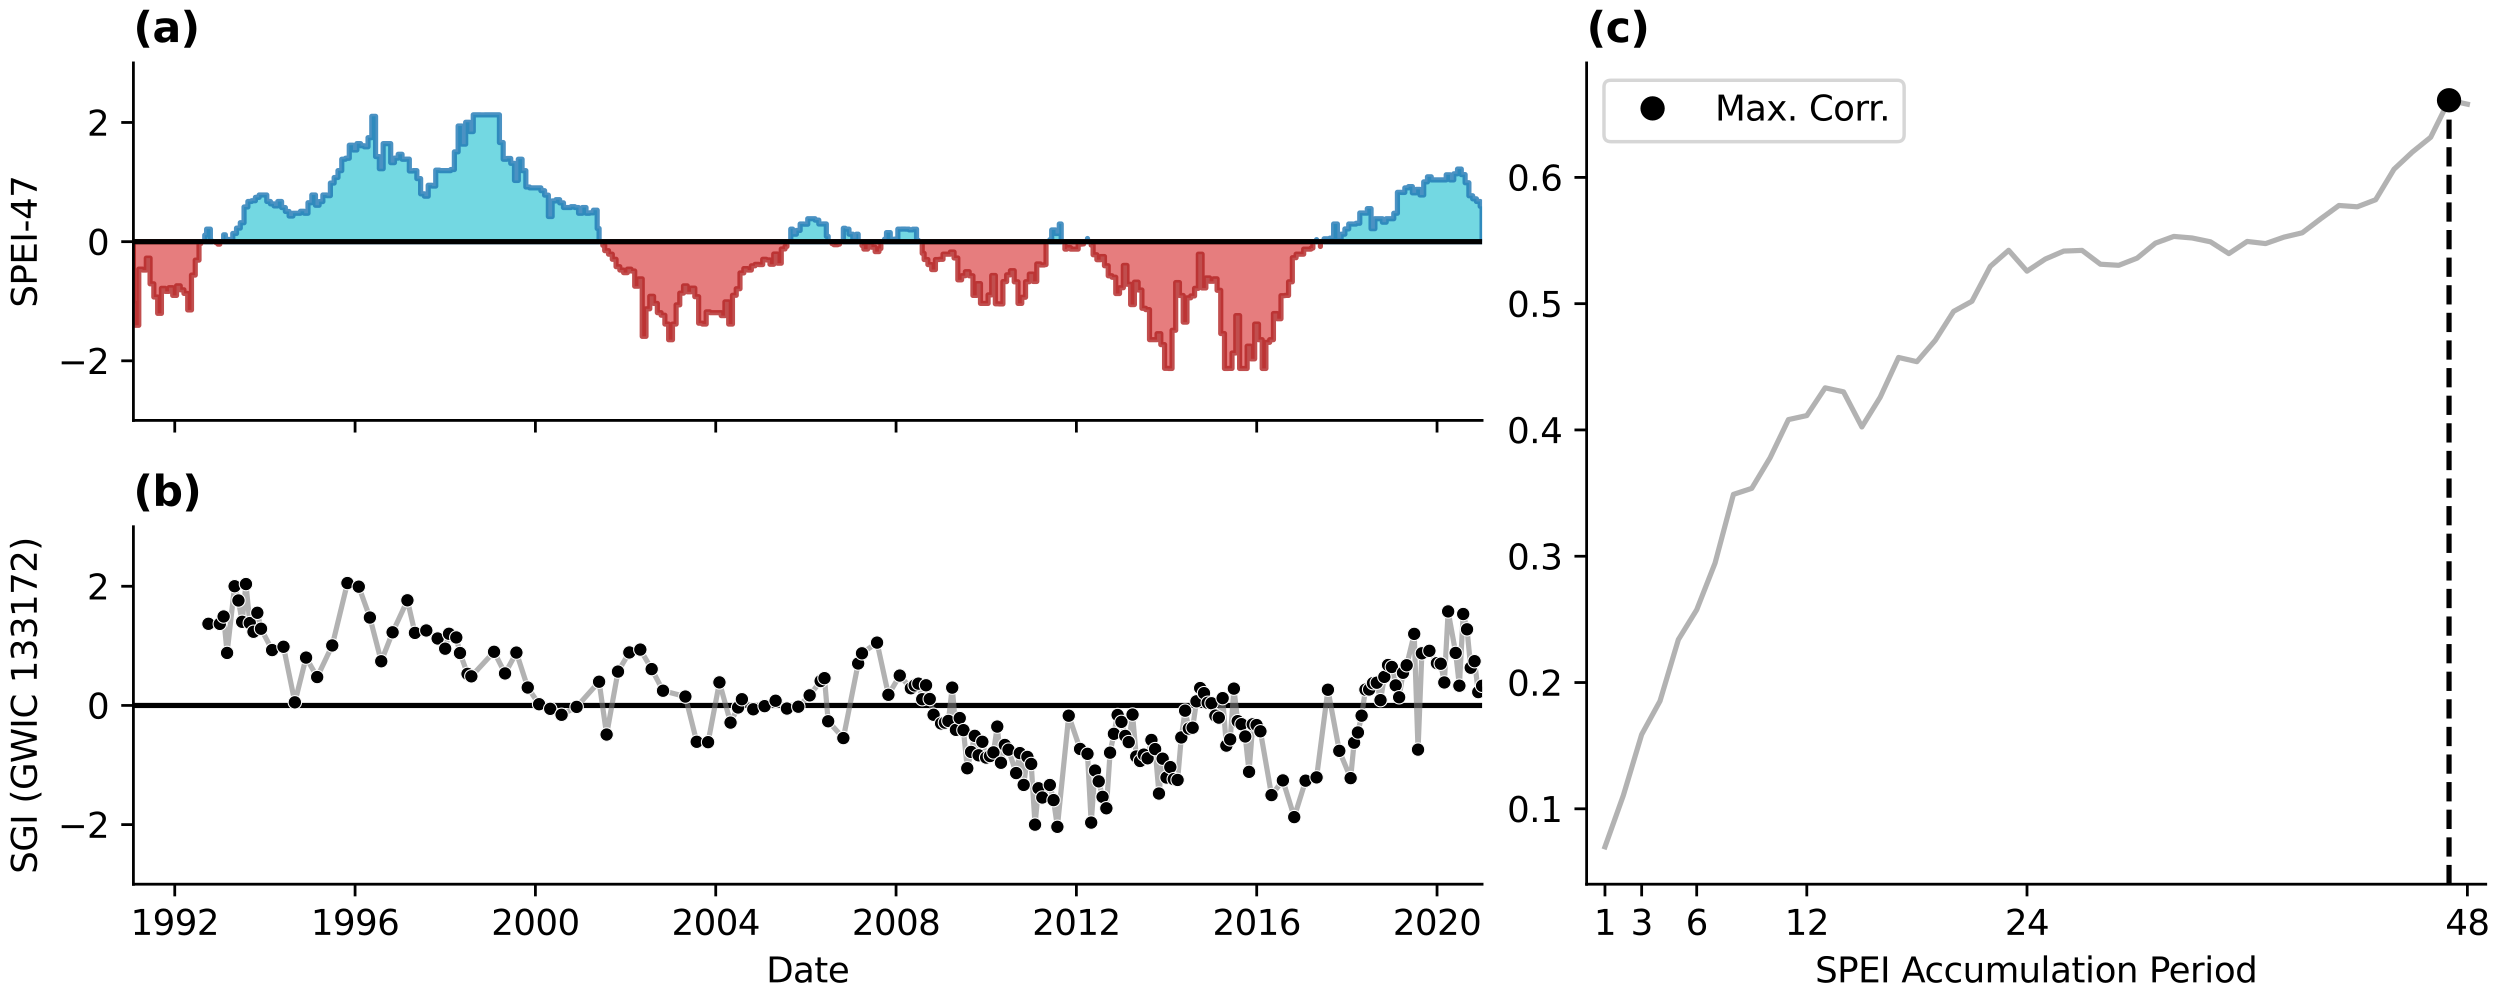 <?xml version="1.0" encoding="utf-8" standalone="no"?>
<!DOCTYPE svg PUBLIC "-//W3C//DTD SVG 1.1//EN"
  "http://www.w3.org/Graphics/SVG/1.1/DTD/svg11.dtd">
<svg xmlns:xlink="http://www.w3.org/1999/xlink" width="720pt" height="288pt" viewBox="0 0 720 288" xmlns="http://www.w3.org/2000/svg" version="1.1">
 <defs>
  <style type="text/css">*{stroke-linejoin: round; stroke-linecap: butt}</style>
 </defs>
 <g id="figure_1">
  <g id="patch_1">
   <path d="M 0 288 
L 720 288 
L 720 0 
L 0 0 
z
" style="fill: #ffffff"/>
  </g>
  <g id="axes_1">
   <g id="patch_2">
    <path d="M 38.421 121.071 
L 426.842 121.071 
L 426.842 18.118 
L 38.421 18.118 
z
" style="fill: #ffffff"/>
   </g>
   <g id="PolyCollection_1">
    <path d="M 58.967 69.595 
L 58.967 67.736 
L 59.5 67.736 
L 59.5 65.991 
L 60.584 65.991 
L 60.584 69.447 
L 61.135 69.447 
L 61.135 69.595 
L 61.135 69.595 
L 60.584 69.595 
L 60.584 69.595 
L 59.5 69.595 
L 59.5 69.595 
L 58.967 69.595 
z
" clip-path="url(#paa9cae2691)" style="fill: #17becf; fill-opacity: 0.6; stroke: #1f77b4; stroke-opacity: 0.8; stroke-width: 1.5"/>
    <path d="M 64.405 69.595 
L 64.405 67.623 
L 64.903 67.623 
L 64.903 68.945 
L 65.952 68.945 
L 65.952 69.053 
L 67.036 69.053 
L 67.036 67.237 
L 68.12 67.237 
L 68.12 65.694 
L 69.204 65.694 
L 69.204 64.148 
L 70.288 64.148 
L 70.288 59.606 
L 71.39 59.606 
L 71.39 58.027 
L 72.474 58.027 
L 72.474 57.816 
L 73.559 57.816 
L 73.559 56.841 
L 74.643 56.841 
L 74.643 56.155 
L 75.727 56.155 
L 75.727 56.155 
L 76.829 56.155 
L 76.829 58.022 
L 77.878 58.022 
L 77.878 58.706 
L 78.926 58.706 
L 78.926 59.302 
L 80.01 59.302 
L 80.01 58.027 
L 81.095 58.027 
L 81.095 59.777 
L 82.179 59.777 
L 82.179 60.904 
L 83.263 60.904 
L 83.263 62.218 
L 84.365 62.218 
L 84.365 61.417 
L 85.449 61.417 
L 85.449 61.417 
L 86.533 61.417 
L 86.533 60.849 
L 87.617 60.849 
L 87.617 61.414 
L 88.702 61.414 
L 88.702 58.383 
L 89.804 58.383 
L 89.804 56.159 
L 90.852 56.159 
L 90.852 59.117 
L 91.901 59.117 
L 91.901 58.06 
L 92.985 58.06 
L 92.985 56.155 
L 94.069 56.155 
L 94.069 56.344 
L 95.153 56.344 
L 95.153 52.726 
L 96.238 52.726 
L 96.238 51.124 
L 97.34 51.124 
L 97.34 49.143 
L 98.424 49.143 
L 98.424 45.86 
L 99.508 45.86 
L 99.508 45.573 
L 100.592 45.573 
L 100.592 41.823 
L 101.676 41.823 
L 101.676 43.196 
L 102.778 43.196 
L 102.778 41.366 
L 103.845 41.366 
L 103.845 41.978 
L 104.911 41.978 
L 104.911 42.273 
L 105.995 42.273 
L 105.995 39.651 
L 107.079 39.651 
L 107.079 33.503 
L 108.164 33.503 
L 108.164 45.106 
L 109.248 45.106 
L 109.248 48.59 
L 110.35 48.59 
L 110.35 41.365 
L 111.434 41.365 
L 111.434 41.365 
L 112.518 41.365 
L 112.518 46.842 
L 113.602 46.842 
L 113.602 45.541 
L 114.686 45.541 
L 114.686 44.436 
L 115.788 44.436 
L 115.788 45.86 
L 116.837 45.86 
L 116.837 45.829 
L 117.886 45.829 
L 117.886 49.244 
L 118.97 49.244 
L 118.97 49.143 
L 120.054 49.143 
L 120.054 51.433 
L 121.138 51.433 
L 121.138 55.824 
L 122.222 55.824 
L 122.222 56.503 
L 123.324 56.503 
L 123.324 53.354 
L 124.408 53.354 
L 124.408 53.591 
L 125.493 53.591 
L 125.493 49.004 
L 126.577 49.004 
L 126.577 49.143 
L 127.661 49.143 
L 127.661 49.143 
L 128.763 49.143 
L 128.763 49.143 
L 129.812 49.143 
L 129.812 48.832 
L 130.86 48.832 
L 130.86 43.732 
L 131.944 43.732 
L 131.944 36.287 
L 133.029 36.287 
L 133.029 41.516 
L 134.113 41.516 
L 134.113 35.222 
L 135.197 35.222 
L 135.197 37.89 
L 136.299 37.89 
L 136.299 33.072 
L 137.383 33.072 
L 137.383 33.072 
L 138.467 33.072 
L 138.467 33.084 
L 139.551 33.084 
L 139.551 33.072 
L 140.636 33.072 
L 140.636 33.072 
L 141.738 33.072 
L 141.738 33.072 
L 142.786 33.072 
L 142.786 33.072 
L 143.835 33.072 
L 143.835 41.051 
L 144.919 41.051 
L 144.919 45.86 
L 146.003 45.86 
L 146.003 45.637 
L 147.087 45.637 
L 147.087 47.047 
L 148.172 47.047 
L 148.172 51.968 
L 149.274 51.968 
L 149.274 45.86 
L 150.358 45.86 
L 150.358 49.143 
L 151.442 49.143 
L 151.442 53.862 
L 152.526 53.862 
L 152.526 54.107 
L 153.61 54.107 
L 153.61 54.107 
L 154.712 54.107 
L 154.712 54.107 
L 155.779 54.107 
L 155.779 54.915 
L 156.845 54.915 
L 156.845 56.201 
L 157.929 56.201 
L 157.929 62.358 
L 159.013 62.358 
L 159.013 57.875 
L 160.098 57.875 
L 160.098 57.507 
L 161.182 57.507 
L 161.182 58.422 
L 162.284 58.422 
L 162.284 59.77 
L 163.368 59.77 
L 163.368 59.77 
L 164.452 59.77 
L 164.452 59.522 
L 165.536 59.522 
L 165.536 59.772 
L 166.62 59.772 
L 166.62 61.417 
L 167.722 61.417 
L 167.722 59.77 
L 168.771 59.77 
L 168.771 61.417 
L 169.82 61.417 
L 169.82 61.297 
L 170.904 61.297 
L 170.904 60.532 
L 171.988 60.532 
L 171.988 65.808 
L 172.539 65.808 
L 172.539 69.595 
L 172.539 69.595 
L 171.988 69.595 
L 171.988 69.595 
L 170.904 69.595 
L 170.904 69.595 
L 169.82 69.595 
L 169.82 69.595 
L 168.771 69.595 
L 168.771 69.595 
L 167.722 69.595 
L 167.722 69.595 
L 166.62 69.595 
L 166.62 69.595 
L 165.536 69.595 
L 165.536 69.595 
L 164.452 69.595 
L 164.452 69.595 
L 163.368 69.595 
L 163.368 69.595 
L 162.284 69.595 
L 162.284 69.595 
L 161.182 69.595 
L 161.182 69.595 
L 160.098 69.595 
L 160.098 69.595 
L 159.013 69.595 
L 159.013 69.595 
L 157.929 69.595 
L 157.929 69.595 
L 156.845 69.595 
L 156.845 69.595 
L 155.779 69.595 
L 155.779 69.595 
L 154.712 69.595 
L 154.712 69.595 
L 153.61 69.595 
L 153.61 69.595 
L 152.526 69.595 
L 152.526 69.595 
L 151.442 69.595 
L 151.442 69.595 
L 150.358 69.595 
L 150.358 69.595 
L 149.274 69.595 
L 149.274 69.595 
L 148.172 69.595 
L 148.172 69.595 
L 147.087 69.595 
L 147.087 69.595 
L 146.003 69.595 
L 146.003 69.595 
L 144.919 69.595 
L 144.919 69.595 
L 143.835 69.595 
L 143.835 69.595 
L 142.786 69.595 
L 142.786 69.595 
L 141.738 69.595 
L 141.738 69.595 
L 140.636 69.595 
L 140.636 69.595 
L 139.551 69.595 
L 139.551 69.595 
L 138.467 69.595 
L 138.467 69.595 
L 137.383 69.595 
L 137.383 69.595 
L 136.299 69.595 
L 136.299 69.595 
L 135.197 69.595 
L 135.197 69.595 
L 134.113 69.595 
L 134.113 69.595 
L 133.029 69.595 
L 133.029 69.595 
L 131.944 69.595 
L 131.944 69.595 
L 130.86 69.595 
L 130.86 69.595 
L 129.812 69.595 
L 129.812 69.595 
L 128.763 69.595 
L 128.763 69.595 
L 127.661 69.595 
L 127.661 69.595 
L 126.577 69.595 
L 126.577 69.595 
L 125.493 69.595 
L 125.493 69.595 
L 124.408 69.595 
L 124.408 69.595 
L 123.324 69.595 
L 123.324 69.595 
L 122.222 69.595 
L 122.222 69.595 
L 121.138 69.595 
L 121.138 69.595 
L 120.054 69.595 
L 120.054 69.595 
L 118.97 69.595 
L 118.97 69.595 
L 117.886 69.595 
L 117.886 69.595 
L 116.837 69.595 
L 116.837 69.595 
L 115.788 69.595 
L 115.788 69.595 
L 114.686 69.595 
L 114.686 69.595 
L 113.602 69.595 
L 113.602 69.595 
L 112.518 69.595 
L 112.518 69.595 
L 111.434 69.595 
L 111.434 69.595 
L 110.35 69.595 
L 110.35 69.595 
L 109.248 69.595 
L 109.248 69.595 
L 108.164 69.595 
L 108.164 69.595 
L 107.079 69.595 
L 107.079 69.595 
L 105.995 69.595 
L 105.995 69.595 
L 104.911 69.595 
L 104.911 69.595 
L 103.845 69.595 
L 103.845 69.595 
L 102.778 69.595 
L 102.778 69.595 
L 101.676 69.595 
L 101.676 69.595 
L 100.592 69.595 
L 100.592 69.595 
L 99.508 69.595 
L 99.508 69.595 
L 98.424 69.595 
L 98.424 69.595 
L 97.34 69.595 
L 97.34 69.595 
L 96.238 69.595 
L 96.238 69.595 
L 95.153 69.595 
L 95.153 69.595 
L 94.069 69.595 
L 94.069 69.595 
L 92.985 69.595 
L 92.985 69.595 
L 91.901 69.595 
L 91.901 69.595 
L 90.852 69.595 
L 90.852 69.595 
L 89.804 69.595 
L 89.804 69.595 
L 88.702 69.595 
L 88.702 69.595 
L 87.617 69.595 
L 87.617 69.595 
L 86.533 69.595 
L 86.533 69.595 
L 85.449 69.595 
L 85.449 69.595 
L 84.365 69.595 
L 84.365 69.595 
L 83.263 69.595 
L 83.263 69.595 
L 82.179 69.595 
L 82.179 69.595 
L 81.095 69.595 
L 81.095 69.595 
L 80.01 69.595 
L 80.01 69.595 
L 78.926 69.595 
L 78.926 69.595 
L 77.878 69.595 
L 77.878 69.595 
L 76.829 69.595 
L 76.829 69.595 
L 75.727 69.595 
L 75.727 69.595 
L 74.643 69.595 
L 74.643 69.595 
L 73.559 69.595 
L 73.559 69.595 
L 72.474 69.595 
L 72.474 69.595 
L 71.39 69.595 
L 71.39 69.595 
L 70.288 69.595 
L 70.288 69.595 
L 69.204 69.595 
L 69.204 69.595 
L 68.12 69.595 
L 68.12 69.595 
L 67.036 69.595 
L 67.036 69.595 
L 65.952 69.595 
L 65.952 69.595 
L 64.903 69.595 
L 64.903 69.595 
L 64.405 69.595 
z
" clip-path="url(#paa9cae2691)" style="fill: #17becf; fill-opacity: 0.6; stroke: #1f77b4; stroke-opacity: 0.8; stroke-width: 1.5"/>
    <path d="M 227.743 69.595 
L 227.743 65.988 
L 228.277 65.988 
L 228.277 67.443 
L 229.361 67.443 
L 229.361 66.373 
L 230.445 66.373 
L 230.445 64.511 
L 231.529 64.511 
L 231.529 64.575 
L 232.631 64.575 
L 232.631 62.991 
L 233.68 62.991 
L 233.68 62.991 
L 234.728 62.991 
L 234.728 63.393 
L 235.812 63.393 
L 235.812 64.511 
L 236.897 64.511 
L 236.897 64.503 
L 237.981 64.503 
L 237.981 68.062 
L 238.514 68.062 
L 238.514 69.595 
L 238.514 69.595 
L 237.981 69.595 
L 237.981 69.595 
L 236.897 69.595 
L 236.897 69.595 
L 235.812 69.595 
L 235.812 69.595 
L 234.728 69.595 
L 234.728 69.595 
L 233.68 69.595 
L 233.68 69.595 
L 232.631 69.595 
L 232.631 69.595 
L 231.529 69.595 
L 231.529 69.595 
L 230.445 69.595 
L 230.445 69.595 
L 229.361 69.595 
L 229.361 69.595 
L 228.277 69.595 
L 228.277 69.595 
L 227.743 69.595 
z
" clip-path="url(#paa9cae2691)" style="fill: #17becf; fill-opacity: 0.6; stroke: #1f77b4; stroke-opacity: 0.8; stroke-width: 1.5"/>
    <path d="M 242.886 69.595 
L 242.886 65.742 
L 243.42 65.742 
L 243.42 65.991 
L 244.504 65.991 
L 244.504 67.443 
L 245.606 67.443 
L 245.606 68.701 
L 246.654 68.701 
L 246.654 67.443 
L 247.152 67.443 
L 247.152 69.595 
L 247.152 69.595 
L 246.654 69.595 
L 246.654 69.595 
L 245.606 69.595 
L 245.606 69.595 
L 244.504 69.595 
L 244.504 69.595 
L 243.42 69.595 
L 243.42 69.595 
L 242.886 69.595 
z
" clip-path="url(#paa9cae2691)" style="fill: #17becf; fill-opacity: 0.6; stroke: #1f77b4; stroke-opacity: 0.8; stroke-width: 1.5"/>
    <path d="M 254.759 69.595 
L 254.759 68.88 
L 255.31 68.88 
L 255.31 66.985 
L 256.394 66.985 
L 256.394 69.337 
L 257.478 69.337 
L 257.478 68.88 
L 258.58 68.88 
L 258.58 65.991 
L 259.647 65.991 
L 259.647 65.967 
L 260.713 65.967 
L 260.713 65.987 
L 261.797 65.987 
L 261.797 66.2 
L 262.881 66.2 
L 262.881 66.004 
L 263.966 66.004 
L 263.966 69.239 
L 264.499 69.239 
L 264.499 69.595 
L 264.499 69.595 
L 263.966 69.595 
L 263.966 69.595 
L 262.881 69.595 
L 262.881 69.595 
L 261.797 69.595 
L 261.797 69.595 
L 260.713 69.595 
L 260.713 69.595 
L 259.647 69.595 
L 259.647 69.595 
L 258.58 69.595 
L 258.58 69.595 
L 257.478 69.595 
L 257.478 69.595 
L 256.394 69.595 
L 256.394 69.595 
L 255.31 69.595 
L 255.31 69.595 
L 254.759 69.595 
z
" clip-path="url(#paa9cae2691)" style="fill: #17becf; fill-opacity: 0.6; stroke: #1f77b4; stroke-opacity: 0.8; stroke-width: 1.5"/>
    <path d="M 302.356 69.595 
L 302.356 69.045 
L 302.889 69.045 
L 302.889 66.223 
L 303.974 66.223 
L 303.974 67.26 
L 305.076 67.26 
L 305.076 64.513 
L 305.627 64.513 
L 305.627 69.595 
L 305.627 69.595 
L 305.076 69.595 
L 305.076 69.595 
L 303.974 69.595 
L 303.974 69.595 
L 302.889 69.595 
L 302.889 69.595 
L 302.356 69.595 
z
" clip-path="url(#paa9cae2691)" style="fill: #17becf; fill-opacity: 0.6; stroke: #1f77b4; stroke-opacity: 0.8; stroke-width: 1.5"/>
    <path d="M 313.198 69.595 
L 313.198 68.692 
L 313.198 68.692 
L 313.198 69.595 
L 313.198 69.595 
L 313.198 69.595 
z
" clip-path="url(#paa9cae2691)" style="fill: #17becf; fill-opacity: 0.6; stroke: #1f77b4; stroke-opacity: 0.8; stroke-width: 1.5"/>
    <path d="M 379.173 69.595 
L 379.173 69.018 
L 379.173 69.018 
L 379.173 69.595 
L 379.173 69.595 
L 379.173 69.595 
z
" clip-path="url(#paa9cae2691)" style="fill: #17becf; fill-opacity: 0.6; stroke: #1f77b4; stroke-opacity: 0.8; stroke-width: 1.5"/>
    <path d="M 381.341 69.595 
L 381.341 68.774 
L 381.892 68.774 
L 381.892 68.772 
L 382.994 68.772 
L 382.994 68.589 
L 384.079 68.589 
L 384.079 64.511 
L 385.163 64.511 
L 385.163 68.65 
L 386.247 68.65 
L 386.247 67.443 
L 387.331 67.443 
L 387.331 65.927 
L 388.433 65.927 
L 388.433 64.511 
L 389.482 64.511 
L 389.482 64.535 
L 390.53 64.535 
L 390.53 64.308 
L 391.615 64.308 
L 391.615 61.336 
L 392.699 61.336 
L 392.699 61.384 
L 393.783 61.384 
L 393.783 60.086 
L 394.867 60.086 
L 394.867 65.858 
L 395.969 65.858 
L 395.969 62.991 
L 397.053 62.991 
L 397.053 62.991 
L 398.137 62.991 
L 398.137 63.995 
L 399.222 63.995 
L 399.222 62.991 
L 400.306 62.991 
L 400.306 62.991 
L 401.408 62.991 
L 401.408 61.417 
L 402.456 61.417 
L 402.456 55.395 
L 403.505 55.395 
L 403.505 55.42 
L 404.589 55.42 
L 404.589 54.107 
L 405.673 54.107 
L 405.673 53.736 
L 406.758 53.736 
L 406.758 55.545 
L 407.842 55.545 
L 407.842 54.548 
L 408.944 54.548 
L 408.944 56.155 
L 410.028 56.155 
L 410.028 52.38 
L 411.112 52.38 
L 411.112 50.921 
L 412.196 50.921 
L 412.196 51.811 
L 413.28 51.811 
L 413.28 51.811 
L 414.382 51.811 
L 414.382 51.811 
L 415.449 51.811 
L 415.449 51.811 
L 416.515 51.811 
L 416.515 50.337 
L 417.599 50.337 
L 417.599 51.811 
L 418.683 51.811 
L 418.683 50.061 
L 419.768 50.061 
L 419.768 48.695 
L 420.852 48.695 
L 420.852 50.285 
L 421.954 50.285 
L 421.954 52.63 
L 423.038 52.63 
L 423.038 56.381 
L 424.122 56.381 
L 424.122 57.264 
L 425.206 57.264 
L 425.206 58.027 
L 426.291 58.027 
L 426.291 59.431 
L 426.842 59.431 
L 426.842 69.595 
L 426.842 69.595 
L 426.291 69.595 
L 426.291 69.595 
L 425.206 69.595 
L 425.206 69.595 
L 424.122 69.595 
L 424.122 69.595 
L 423.038 69.595 
L 423.038 69.595 
L 421.954 69.595 
L 421.954 69.595 
L 420.852 69.595 
L 420.852 69.595 
L 419.768 69.595 
L 419.768 69.595 
L 418.683 69.595 
L 418.683 69.595 
L 417.599 69.595 
L 417.599 69.595 
L 416.515 69.595 
L 416.515 69.595 
L 415.449 69.595 
L 415.449 69.595 
L 414.382 69.595 
L 414.382 69.595 
L 413.28 69.595 
L 413.28 69.595 
L 412.196 69.595 
L 412.196 69.595 
L 411.112 69.595 
L 411.112 69.595 
L 410.028 69.595 
L 410.028 69.595 
L 408.944 69.595 
L 408.944 69.595 
L 407.842 69.595 
L 407.842 69.595 
L 406.758 69.595 
L 406.758 69.595 
L 405.673 69.595 
L 405.673 69.595 
L 404.589 69.595 
L 404.589 69.595 
L 403.505 69.595 
L 403.505 69.595 
L 402.456 69.595 
L 402.456 69.595 
L 401.408 69.595 
L 401.408 69.595 
L 400.306 69.595 
L 400.306 69.595 
L 399.222 69.595 
L 399.222 69.595 
L 398.137 69.595 
L 398.137 69.595 
L 397.053 69.595 
L 397.053 69.595 
L 395.969 69.595 
L 395.969 69.595 
L 394.867 69.595 
L 394.867 69.595 
L 393.783 69.595 
L 393.783 69.595 
L 392.699 69.595 
L 392.699 69.595 
L 391.615 69.595 
L 391.615 69.595 
L 390.53 69.595 
L 390.53 69.595 
L 389.482 69.595 
L 389.482 69.595 
L 388.433 69.595 
L 388.433 69.595 
L 387.331 69.595 
L 387.331 69.595 
L 386.247 69.595 
L 386.247 69.595 
L 385.163 69.595 
L 385.163 69.595 
L 384.079 69.595 
L 384.079 69.595 
L 382.994 69.595 
L 382.994 69.595 
L 381.892 69.595 
L 381.892 69.595 
L 381.341 69.595 
z
" clip-path="url(#paa9cae2691)" style="fill: #17becf; fill-opacity: 0.6; stroke: #1f77b4; stroke-opacity: 0.8; stroke-width: 1.5"/>
   </g>
   <g id="PolyCollection_2">
    <path d="M 38.421 69.595 
L 38.421 87.379 
L 38.918 87.379 
L 38.918 93.681 
L 39.967 93.681 
L 39.967 77.502 
L 41.051 77.502 
L 41.051 77.773 
L 42.135 77.773 
L 42.135 74.342 
L 43.219 74.342 
L 43.219 81.733 
L 44.304 81.733 
L 44.304 85.538 
L 45.406 85.538 
L 45.406 90.248 
L 46.49 90.248 
L 46.49 83.035 
L 47.574 83.035 
L 47.574 83.915 
L 48.658 83.915 
L 48.658 82.853 
L 49.742 82.853 
L 49.742 85.083 
L 50.844 85.083 
L 50.844 82.306 
L 51.911 82.306 
L 51.911 83.458 
L 52.977 83.458 
L 52.977 84.501 
L 54.061 84.501 
L 54.061 89.254 
L 55.145 89.254 
L 55.145 79.221 
L 56.23 79.221 
L 56.23 74.911 
L 57.314 74.911 
L 57.314 70.108 
L 57.865 70.108 
L 57.865 69.595 
L 57.865 69.595 
L 57.314 69.595 
L 57.314 69.595 
L 56.23 69.595 
L 56.23 69.595 
L 55.145 69.595 
L 55.145 69.595 
L 54.061 69.595 
L 54.061 69.595 
L 52.977 69.595 
L 52.977 69.595 
L 51.911 69.595 
L 51.911 69.595 
L 50.844 69.595 
L 50.844 69.595 
L 49.742 69.595 
L 49.742 69.595 
L 48.658 69.595 
L 48.658 69.595 
L 47.574 69.595 
L 47.574 69.595 
L 46.49 69.595 
L 46.49 69.595 
L 45.406 69.595 
L 45.406 69.595 
L 44.304 69.595 
L 44.304 69.595 
L 43.219 69.595 
L 43.219 69.595 
L 42.135 69.595 
L 42.135 69.595 
L 41.051 69.595 
L 41.051 69.595 
L 39.967 69.595 
L 39.967 69.595 
L 38.918 69.595 
L 38.918 69.595 
L 38.421 69.595 
z
" clip-path="url(#paa9cae2691)" style="fill: #d62728; fill-opacity: 0.6; stroke: #b22222; stroke-opacity: 0.8; stroke-width: 1.5"/>
    <path d="M 62.201 69.595 
L 62.201 69.852 
L 62.752 69.852 
L 62.752 70.31 
L 63.303 70.31 
L 63.303 69.595 
L 63.303 69.595 
L 62.752 69.595 
L 62.752 69.595 
L 62.201 69.595 
z
" clip-path="url(#paa9cae2691)" style="fill: #d62728; fill-opacity: 0.6; stroke: #b22222; stroke-opacity: 0.8; stroke-width: 1.5"/>
    <path d="M 173.605 69.595 
L 173.605 70.646 
L 174.156 70.646 
L 174.156 72.185 
L 175.258 72.185 
L 175.258 73.199 
L 176.343 73.199 
L 176.343 74.674 
L 177.427 74.674 
L 177.427 76.801 
L 178.511 76.801 
L 178.511 77.773 
L 179.595 77.773 
L 179.595 78.517 
L 180.697 78.517 
L 180.697 77.518 
L 181.746 77.518 
L 181.746 78.045 
L 182.794 78.045 
L 182.794 82.426 
L 183.878 82.426 
L 183.878 80.318 
L 184.963 80.318 
L 184.963 96.872 
L 186.047 96.872 
L 186.047 88.934 
L 187.131 88.934 
L 187.131 85.335 
L 188.233 85.335 
L 188.233 87.379 
L 189.317 87.379 
L 189.317 90.047 
L 190.401 90.047 
L 190.401 90.775 
L 191.485 90.775 
L 191.485 93.329 
L 192.57 93.329 
L 192.57 97.84 
L 193.672 97.84 
L 193.672 93.33 
L 194.72 93.33 
L 194.72 87.8 
L 195.769 87.8 
L 195.769 84.425 
L 196.853 84.425 
L 196.853 82.33 
L 197.937 82.33 
L 197.937 84.038 
L 199.021 84.038 
L 199.021 82.977 
L 200.106 82.977 
L 200.106 85.446 
L 201.208 85.446 
L 201.208 93.077 
L 202.292 93.077 
L 202.292 93.33 
L 203.376 93.33 
L 203.376 89.826 
L 204.46 89.826 
L 204.46 90.047 
L 205.544 90.047 
L 205.544 90.047 
L 206.646 90.047 
L 206.646 90.046 
L 207.713 90.046 
L 207.713 90.898 
L 208.779 90.898 
L 208.779 86.935 
L 209.863 86.935 
L 209.863 93.33 
L 210.947 93.33 
L 210.947 85.042 
L 212.032 85.042 
L 212.032 83.153 
L 213.116 83.153 
L 213.116 78.601 
L 214.218 78.601 
L 214.218 77.355 
L 215.302 77.355 
L 215.302 77.773 
L 216.386 77.773 
L 216.386 76.55 
L 217.47 76.55 
L 217.47 76.132 
L 218.554 76.132 
L 218.554 76.199 
L 219.656 76.199 
L 219.656 74.679 
L 220.705 74.679 
L 220.705 74.862 
L 221.754 74.862 
L 221.754 76.11 
L 222.838 76.11 
L 222.838 73.156 
L 223.922 73.156 
L 223.922 75.8 
L 225.006 75.8 
L 225.006 71.699 
L 226.09 71.699 
L 226.09 70.978 
L 226.641 70.978 
L 226.641 69.595 
L 226.641 69.595 
L 226.09 69.595 
L 226.09 69.595 
L 225.006 69.595 
L 225.006 69.595 
L 223.922 69.595 
L 223.922 69.595 
L 222.838 69.595 
L 222.838 69.595 
L 221.754 69.595 
L 221.754 69.595 
L 220.705 69.595 
L 220.705 69.595 
L 219.656 69.595 
L 219.656 69.595 
L 218.554 69.595 
L 218.554 69.595 
L 217.47 69.595 
L 217.47 69.595 
L 216.386 69.595 
L 216.386 69.595 
L 215.302 69.595 
L 215.302 69.595 
L 214.218 69.595 
L 214.218 69.595 
L 213.116 69.595 
L 213.116 69.595 
L 212.032 69.595 
L 212.032 69.595 
L 210.947 69.595 
L 210.947 69.595 
L 209.863 69.595 
L 209.863 69.595 
L 208.779 69.595 
L 208.779 69.595 
L 207.713 69.595 
L 207.713 69.595 
L 206.646 69.595 
L 206.646 69.595 
L 205.544 69.595 
L 205.544 69.595 
L 204.46 69.595 
L 204.46 69.595 
L 203.376 69.595 
L 203.376 69.595 
L 202.292 69.595 
L 202.292 69.595 
L 201.208 69.595 
L 201.208 69.595 
L 200.106 69.595 
L 200.106 69.595 
L 199.021 69.595 
L 199.021 69.595 
L 197.937 69.595 
L 197.937 69.595 
L 196.853 69.595 
L 196.853 69.595 
L 195.769 69.595 
L 195.769 69.595 
L 194.72 69.595 
L 194.72 69.595 
L 193.672 69.595 
L 193.672 69.595 
L 192.57 69.595 
L 192.57 69.595 
L 191.485 69.595 
L 191.485 69.595 
L 190.401 69.595 
L 190.401 69.595 
L 189.317 69.595 
L 189.317 69.595 
L 188.233 69.595 
L 188.233 69.595 
L 187.131 69.595 
L 187.131 69.595 
L 186.047 69.595 
L 186.047 69.595 
L 184.963 69.595 
L 184.963 69.595 
L 183.878 69.595 
L 183.878 69.595 
L 182.794 69.595 
L 182.794 69.595 
L 181.746 69.595 
L 181.746 69.595 
L 180.697 69.595 
L 180.697 69.595 
L 179.595 69.595 
L 179.595 69.595 
L 178.511 69.595 
L 178.511 69.595 
L 177.427 69.595 
L 177.427 69.595 
L 176.343 69.595 
L 176.343 69.595 
L 175.258 69.595 
L 175.258 69.595 
L 174.156 69.595 
L 174.156 69.595 
L 173.605 69.595 
z
" clip-path="url(#paa9cae2691)" style="fill: #d62728; fill-opacity: 0.6; stroke: #b22222; stroke-opacity: 0.8; stroke-width: 1.5"/>
    <path d="M 239.616 69.595 
L 239.616 70.165 
L 240.167 70.165 
L 240.167 70.479 
L 241.251 70.479 
L 241.251 70.31 
L 241.784 70.31 
L 241.784 69.595 
L 241.784 69.595 
L 241.251 69.595 
L 241.251 69.595 
L 240.167 69.595 
L 240.167 69.595 
L 239.616 69.595 
z
" clip-path="url(#paa9cae2691)" style="fill: #d62728; fill-opacity: 0.6; stroke: #b22222; stroke-opacity: 0.8; stroke-width: 1.5"/>
    <path d="M 248.254 69.595 
L 248.254 70.708 
L 248.787 70.708 
L 248.787 71.736 
L 249.871 71.736 
L 249.871 70.469 
L 250.955 70.469 
L 250.955 71.186 
L 252.04 71.186 
L 252.04 72.468 
L 253.142 72.468 
L 253.142 71.576 
L 253.693 71.576 
L 253.693 69.595 
L 253.693 69.595 
L 253.142 69.595 
L 253.142 69.595 
L 252.04 69.595 
L 252.04 69.595 
L 250.955 69.595 
L 250.955 69.595 
L 249.871 69.595 
L 249.871 69.595 
L 248.787 69.595 
L 248.787 69.595 
L 248.254 69.595 
z
" clip-path="url(#paa9cae2691)" style="fill: #d62728; fill-opacity: 0.6; stroke: #b22222; stroke-opacity: 0.8; stroke-width: 1.5"/>
    <path d="M 265.601 69.595 
L 265.601 72.965 
L 266.152 72.965 
L 266.152 74.748 
L 267.236 74.748 
L 267.236 76.199 
L 268.32 76.199 
L 268.32 77.635 
L 269.404 77.635 
L 269.404 74.745 
L 270.488 74.745 
L 270.488 74.679 
L 271.59 74.679 
L 271.59 73.199 
L 272.639 73.199 
L 272.639 73.204 
L 273.688 73.204 
L 273.688 72.586 
L 274.772 72.586 
L 274.772 74.296 
L 275.856 74.296 
L 275.856 80.592 
L 276.94 80.592 
L 276.94 79.402 
L 278.024 79.402 
L 278.024 78.246 
L 279.126 78.246 
L 279.126 79.42 
L 280.211 79.42 
L 280.211 85.083 
L 281.295 85.083 
L 281.295 81.675 
L 282.379 81.675 
L 282.379 87.378 
L 283.463 87.378 
L 283.463 87.379 
L 284.565 87.379 
L 284.565 84.923 
L 285.614 84.923 
L 285.614 79.335 
L 286.662 79.335 
L 286.662 87.489 
L 287.746 87.489 
L 287.746 87.536 
L 288.831 87.536 
L 288.831 81.091 
L 289.915 81.091 
L 289.915 79.152 
L 290.999 79.152 
L 290.999 77.952 
L 292.101 77.952 
L 292.101 81.163 
L 293.185 81.163 
L 293.185 87.379 
L 294.269 87.379 
L 294.269 85.609 
L 295.354 85.609 
L 295.354 81.14 
L 296.438 81.14 
L 296.438 78.94 
L 297.54 78.94 
L 297.54 81.054 
L 298.588 81.054 
L 298.588 76.005 
L 299.637 76.005 
L 299.637 76.324 
L 300.721 76.324 
L 300.721 76.199 
L 301.254 76.199 
L 301.254 69.595 
L 301.254 69.595 
L 300.721 69.595 
L 300.721 69.595 
L 299.637 69.595 
L 299.637 69.595 
L 298.588 69.595 
L 298.588 69.595 
L 297.54 69.595 
L 297.54 69.595 
L 296.438 69.595 
L 296.438 69.595 
L 295.354 69.595 
L 295.354 69.595 
L 294.269 69.595 
L 294.269 69.595 
L 293.185 69.595 
L 293.185 69.595 
L 292.101 69.595 
L 292.101 69.595 
L 290.999 69.595 
L 290.999 69.595 
L 289.915 69.595 
L 289.915 69.595 
L 288.831 69.595 
L 288.831 69.595 
L 287.746 69.595 
L 287.746 69.595 
L 286.662 69.595 
L 286.662 69.595 
L 285.614 69.595 
L 285.614 69.595 
L 284.565 69.595 
L 284.565 69.595 
L 283.463 69.595 
L 283.463 69.595 
L 282.379 69.595 
L 282.379 69.595 
L 281.295 69.595 
L 281.295 69.595 
L 280.211 69.595 
L 280.211 69.595 
L 279.126 69.595 
L 279.126 69.595 
L 278.024 69.595 
L 278.024 69.595 
L 276.94 69.595 
L 276.94 69.595 
L 275.856 69.595 
L 275.856 69.595 
L 274.772 69.595 
L 274.772 69.595 
L 273.688 69.595 
L 273.688 69.595 
L 272.639 69.595 
L 272.639 69.595 
L 271.59 69.595 
L 271.59 69.595 
L 270.488 69.595 
L 270.488 69.595 
L 269.404 69.595 
L 269.404 69.595 
L 268.32 69.595 
L 268.32 69.595 
L 267.236 69.595 
L 267.236 69.595 
L 266.152 69.595 
L 266.152 69.595 
L 265.601 69.595 
z
" clip-path="url(#paa9cae2691)" style="fill: #d62728; fill-opacity: 0.6; stroke: #b22222; stroke-opacity: 0.8; stroke-width: 1.5"/>
    <path d="M 306.693 69.595 
L 306.693 71.746 
L 307.244 71.746 
L 307.244 71.298 
L 308.328 71.298 
L 308.328 71.746 
L 309.412 71.746 
L 309.412 71.746 
L 310.514 71.746 
L 310.514 70.31 
L 311.581 70.31 
L 311.581 70.245 
L 312.096 70.245 
L 312.096 69.595 
L 312.096 69.595 
L 311.581 69.595 
L 311.581 69.595 
L 310.514 69.595 
L 310.514 69.595 
L 309.412 69.595 
L 309.412 69.595 
L 308.328 69.595 
L 308.328 69.595 
L 307.244 69.595 
L 307.244 69.595 
L 306.693 69.595 
z
" clip-path="url(#paa9cae2691)" style="fill: #d62728; fill-opacity: 0.6; stroke: #b22222; stroke-opacity: 0.8; stroke-width: 1.5"/>
    <path d="M 314.264 69.595 
L 314.264 70.591 
L 314.815 70.591 
L 314.815 73.368 
L 315.9 73.368 
L 315.9 74.793 
L 316.984 74.793 
L 316.984 73.877 
L 318.086 73.877 
L 318.086 76.532 
L 319.17 76.532 
L 319.17 79.42 
L 320.254 79.42 
L 320.254 79.845 
L 321.338 79.845 
L 321.338 84.538 
L 322.422 84.538 
L 322.422 82.866 
L 323.524 82.866 
L 323.524 76.446 
L 324.573 76.446 
L 324.573 81.868 
L 325.622 81.868 
L 325.622 87.718 
L 326.706 87.718 
L 326.706 81.259 
L 327.79 81.259 
L 327.79 83.517 
L 328.874 83.517 
L 328.874 88.781 
L 329.958 88.781 
L 329.958 89.171 
L 331.06 89.171 
L 331.06 97.825 
L 332.145 97.825 
L 332.145 97.825 
L 333.229 97.825 
L 333.229 96.095 
L 334.313 96.095 
L 334.313 99.243 
L 335.397 99.243 
L 335.397 106.08 
L 336.499 106.08 
L 336.499 106.117 
L 337.548 106.117 
L 337.548 95.122 
L 338.596 95.122 
L 338.596 81.379 
L 339.681 81.379 
L 339.681 85.096 
L 340.765 85.096 
L 340.765 92.77 
L 341.849 92.77 
L 341.849 85.77 
L 342.933 85.77 
L 342.933 85.221 
L 344.035 85.221 
L 344.035 83.035 
L 345.119 83.035 
L 345.119 73.204 
L 346.203 73.204 
L 346.203 82.93 
L 347.288 82.93 
L 347.288 80.041 
L 348.372 80.041 
L 348.372 81.012 
L 349.474 81.012 
L 349.474 80.304 
L 350.522 80.304 
L 350.522 83.608 
L 351.571 83.608 
L 351.571 96.061 
L 352.655 96.061 
L 352.655 106.117 
L 353.739 106.117 
L 353.739 106.097 
L 354.823 106.097 
L 354.823 101.662 
L 355.908 101.662 
L 355.908 90.896 
L 357.01 90.896 
L 357.01 106.117 
L 358.094 106.117 
L 358.094 106.117 
L 359.178 106.117 
L 359.178 99.698 
L 360.262 99.698 
L 360.262 103.343 
L 361.346 103.343 
L 361.346 93.33 
L 362.448 93.33 
L 362.448 97.824 
L 363.515 97.824 
L 363.515 106.117 
L 364.581 106.117 
L 364.581 98.587 
L 365.665 98.587 
L 365.665 97.825 
L 366.749 97.825 
L 366.749 90.298 
L 367.834 90.298 
L 367.834 91.798 
L 368.918 91.798 
L 368.918 85.144 
L 370.02 85.144 
L 370.02 85.083 
L 371.104 85.083 
L 371.104 81.163 
L 372.188 81.163 
L 372.188 74.215 
L 373.272 74.215 
L 373.272 73.199 
L 374.357 73.199 
L 374.357 73.199 
L 375.458 73.199 
L 375.458 71.746 
L 376.507 71.746 
L 376.507 71.746 
L 377.556 71.746 
L 377.556 71.448 
L 378.107 71.448 
L 378.107 69.595 
L 378.107 69.595 
L 377.556 69.595 
L 377.556 69.595 
L 376.507 69.595 
L 376.507 69.595 
L 375.458 69.595 
L 375.458 69.595 
L 374.357 69.595 
L 374.357 69.595 
L 373.272 69.595 
L 373.272 69.595 
L 372.188 69.595 
L 372.188 69.595 
L 371.104 69.595 
L 371.104 69.595 
L 370.02 69.595 
L 370.02 69.595 
L 368.918 69.595 
L 368.918 69.595 
L 367.834 69.595 
L 367.834 69.595 
L 366.749 69.595 
L 366.749 69.595 
L 365.665 69.595 
L 365.665 69.595 
L 364.581 69.595 
L 364.581 69.595 
L 363.515 69.595 
L 363.515 69.595 
L 362.448 69.595 
L 362.448 69.595 
L 361.346 69.595 
L 361.346 69.595 
L 360.262 69.595 
L 360.262 69.595 
L 359.178 69.595 
L 359.178 69.595 
L 358.094 69.595 
L 358.094 69.595 
L 357.01 69.595 
L 357.01 69.595 
L 355.908 69.595 
L 355.908 69.595 
L 354.823 69.595 
L 354.823 69.595 
L 353.739 69.595 
L 353.739 69.595 
L 352.655 69.595 
L 352.655 69.595 
L 351.571 69.595 
L 351.571 69.595 
L 350.522 69.595 
L 350.522 69.595 
L 349.474 69.595 
L 349.474 69.595 
L 348.372 69.595 
L 348.372 69.595 
L 347.288 69.595 
L 347.288 69.595 
L 346.203 69.595 
L 346.203 69.595 
L 345.119 69.595 
L 345.119 69.595 
L 344.035 69.595 
L 344.035 69.595 
L 342.933 69.595 
L 342.933 69.595 
L 341.849 69.595 
L 341.849 69.595 
L 340.765 69.595 
L 340.765 69.595 
L 339.681 69.595 
L 339.681 69.595 
L 338.596 69.595 
L 338.596 69.595 
L 337.548 69.595 
L 337.548 69.595 
L 336.499 69.595 
L 336.499 69.595 
L 335.397 69.595 
L 335.397 69.595 
L 334.313 69.595 
L 334.313 69.595 
L 333.229 69.595 
L 333.229 69.595 
L 332.145 69.595 
L 332.145 69.595 
L 331.06 69.595 
L 331.06 69.595 
L 329.958 69.595 
L 329.958 69.595 
L 328.874 69.595 
L 328.874 69.595 
L 327.79 69.595 
L 327.79 69.595 
L 326.706 69.595 
L 326.706 69.595 
L 325.622 69.595 
L 325.622 69.595 
L 324.573 69.595 
L 324.573 69.595 
L 323.524 69.595 
L 323.524 69.595 
L 322.422 69.595 
L 322.422 69.595 
L 321.338 69.595 
L 321.338 69.595 
L 320.254 69.595 
L 320.254 69.595 
L 319.17 69.595 
L 319.17 69.595 
L 318.086 69.595 
L 318.086 69.595 
L 316.984 69.595 
L 316.984 69.595 
L 315.9 69.595 
L 315.9 69.595 
L 314.815 69.595 
L 314.815 69.595 
L 314.264 69.595 
z
" clip-path="url(#paa9cae2691)" style="fill: #d62728; fill-opacity: 0.6; stroke: #b22222; stroke-opacity: 0.8; stroke-width: 1.5"/>
    <path d="M 380.275 69.595 
L 380.275 70.979 
L 380.275 70.979 
L 380.275 69.595 
L 380.275 69.595 
L 380.275 69.595 
z
" clip-path="url(#paa9cae2691)" style="fill: #d62728; fill-opacity: 0.6; stroke: #b22222; stroke-opacity: 0.8; stroke-width: 1.5"/>
   </g>
   <g id="matplotlib.axis_1">
    <g id="xtick_1">
     <g id="line2d_1">
      <defs>
       <path id="mee2bbbc41b" d="M 0 0 
L 0 3.5 
" style="stroke: #000000; stroke-width: 0.8"/>
      </defs>
      <g>
       <use xlink:href="#mee2bbbc41b" x="50.329" y="121.071" style="stroke: #000000; stroke-width: 0.8"/>
      </g>
     </g>
    </g>
    <g id="xtick_2">
     <g id="line2d_2">
      <g>
       <use xlink:href="#mee2bbbc41b" x="102.263" y="121.071" style="stroke: #000000; stroke-width: 0.8"/>
      </g>
     </g>
    </g>
    <g id="xtick_3">
     <g id="line2d_3">
      <g>
       <use xlink:href="#mee2bbbc41b" x="154.197" y="121.071" style="stroke: #000000; stroke-width: 0.8"/>
      </g>
     </g>
    </g>
    <g id="xtick_4">
     <g id="line2d_4">
      <g>
       <use xlink:href="#mee2bbbc41b" x="206.131" y="121.071" style="stroke: #000000; stroke-width: 0.8"/>
      </g>
     </g>
    </g>
    <g id="xtick_5">
     <g id="line2d_5">
      <g>
       <use xlink:href="#mee2bbbc41b" x="258.065" y="121.071" style="stroke: #000000; stroke-width: 0.8"/>
      </g>
     </g>
    </g>
    <g id="xtick_6">
     <g id="line2d_6">
      <g>
       <use xlink:href="#mee2bbbc41b" x="309.999" y="121.071" style="stroke: #000000; stroke-width: 0.8"/>
      </g>
     </g>
    </g>
    <g id="xtick_7">
     <g id="line2d_7">
      <g>
       <use xlink:href="#mee2bbbc41b" x="361.933" y="121.071" style="stroke: #000000; stroke-width: 0.8"/>
      </g>
     </g>
    </g>
    <g id="xtick_8">
     <g id="line2d_8">
      <g>
       <use xlink:href="#mee2bbbc41b" x="413.867" y="121.071" style="stroke: #000000; stroke-width: 0.8"/>
      </g>
     </g>
    </g>
   </g>
   <g id="matplotlib.axis_2">
    <g id="ytick_1">
     <g id="line2d_9">
      <defs>
       <path id="m587aaf4924" d="M 0 0 
L -3.5 0 
" style="stroke: #000000; stroke-width: 0.8"/>
      </defs>
      <g>
       <use xlink:href="#m587aaf4924" x="38.421" y="103.913" style="stroke: #000000; stroke-width: 0.8"/>
      </g>
     </g>
     <g id="text_1">
      <!-- −2 -->
      <g transform="translate(16.678 107.712) scale(0.1 -0.1)">
       <defs>
        <path id="DejaVuSans-2212" d="M 678 2272 
L 4684 2272 
L 4684 1741 
L 678 1741 
L 678 2272 
z
" transform="scale(0.016)"/>
        <path id="DejaVuSans-32" d="M 1228 531 
L 3431 531 
L 3431 0 
L 469 0 
L 469 531 
Q 828 903 1448 1529 
Q 2069 2156 2228 2338 
Q 2531 2678 2651 2914 
Q 2772 3150 2772 3378 
Q 2772 3750 2511 3984 
Q 2250 4219 1831 4219 
Q 1534 4219 1204 4116 
Q 875 4013 500 3803 
L 500 4441 
Q 881 4594 1212 4672 
Q 1544 4750 1819 4750 
Q 2544 4750 2975 4387 
Q 3406 4025 3406 3419 
Q 3406 3131 3298 2873 
Q 3191 2616 2906 2266 
Q 2828 2175 2409 1742 
Q 1991 1309 1228 531 
z
" transform="scale(0.016)"/>
       </defs>
       <use xlink:href="#DejaVuSans-2212"/>
       <use xlink:href="#DejaVuSans-32" x="83.789"/>
      </g>
     </g>
    </g>
    <g id="ytick_2">
     <g id="line2d_10">
      <g>
       <use xlink:href="#m587aaf4924" x="38.421" y="69.595" style="stroke: #000000; stroke-width: 0.8"/>
      </g>
     </g>
     <g id="text_2">
      <!-- 0 -->
      <g transform="translate(25.058 73.394) scale(0.1 -0.1)">
       <defs>
        <path id="DejaVuSans-30" d="M 2034 4250 
Q 1547 4250 1301 3770 
Q 1056 3291 1056 2328 
Q 1056 1369 1301 889 
Q 1547 409 2034 409 
Q 2525 409 2770 889 
Q 3016 1369 3016 2328 
Q 3016 3291 2770 3770 
Q 2525 4250 2034 4250 
z
M 2034 4750 
Q 2819 4750 3233 4129 
Q 3647 3509 3647 2328 
Q 3647 1150 3233 529 
Q 2819 -91 2034 -91 
Q 1250 -91 836 529 
Q 422 1150 422 2328 
Q 422 3509 836 4129 
Q 1250 4750 2034 4750 
z
" transform="scale(0.016)"/>
       </defs>
       <use xlink:href="#DejaVuSans-30"/>
      </g>
     </g>
    </g>
    <g id="ytick_3">
     <g id="line2d_11">
      <g>
       <use xlink:href="#m587aaf4924" x="38.421" y="35.277" style="stroke: #000000; stroke-width: 0.8"/>
      </g>
     </g>
     <g id="text_3">
      <!-- 2 -->
      <g transform="translate(25.058 39.076) scale(0.1 -0.1)">
       <use xlink:href="#DejaVuSans-32"/>
      </g>
     </g>
    </g>
    <g id="text_4">
     <!-- SPEI-47 -->
     <g transform="translate(10.599 88.585) rotate(-90) scale(0.1 -0.1)">
      <defs>
       <path id="DejaVuSans-53" d="M 3425 4513 
L 3425 3897 
Q 3066 4069 2747 4153 
Q 2428 4238 2131 4238 
Q 1616 4238 1336 4038 
Q 1056 3838 1056 3469 
Q 1056 3159 1242 3001 
Q 1428 2844 1947 2747 
L 2328 2669 
Q 3034 2534 3370 2195 
Q 3706 1856 3706 1288 
Q 3706 609 3251 259 
Q 2797 -91 1919 -91 
Q 1588 -91 1214 -16 
Q 841 59 441 206 
L 441 856 
Q 825 641 1194 531 
Q 1563 422 1919 422 
Q 2459 422 2753 634 
Q 3047 847 3047 1241 
Q 3047 1584 2836 1778 
Q 2625 1972 2144 2069 
L 1759 2144 
Q 1053 2284 737 2584 
Q 422 2884 422 3419 
Q 422 4038 858 4394 
Q 1294 4750 2059 4750 
Q 2388 4750 2728 4690 
Q 3069 4631 3425 4513 
z
" transform="scale(0.016)"/>
       <path id="DejaVuSans-50" d="M 1259 4147 
L 1259 2394 
L 2053 2394 
Q 2494 2394 2734 2622 
Q 2975 2850 2975 3272 
Q 2975 3691 2734 3919 
Q 2494 4147 2053 4147 
L 1259 4147 
z
M 628 4666 
L 2053 4666 
Q 2838 4666 3239 4311 
Q 3641 3956 3641 3272 
Q 3641 2581 3239 2228 
Q 2838 1875 2053 1875 
L 1259 1875 
L 1259 0 
L 628 0 
L 628 4666 
z
" transform="scale(0.016)"/>
       <path id="DejaVuSans-45" d="M 628 4666 
L 3578 4666 
L 3578 4134 
L 1259 4134 
L 1259 2753 
L 3481 2753 
L 3481 2222 
L 1259 2222 
L 1259 531 
L 3634 531 
L 3634 0 
L 628 0 
L 628 4666 
z
" transform="scale(0.016)"/>
       <path id="DejaVuSans-49" d="M 628 4666 
L 1259 4666 
L 1259 0 
L 628 0 
L 628 4666 
z
" transform="scale(0.016)"/>
       <path id="DejaVuSans-2d" d="M 313 2009 
L 1997 2009 
L 1997 1497 
L 313 1497 
L 313 2009 
z
" transform="scale(0.016)"/>
       <path id="DejaVuSans-34" d="M 2419 4116 
L 825 1625 
L 2419 1625 
L 2419 4116 
z
M 2253 4666 
L 3047 4666 
L 3047 1625 
L 3713 1625 
L 3713 1100 
L 3047 1100 
L 3047 0 
L 2419 0 
L 2419 1100 
L 313 1100 
L 313 1709 
L 2253 4666 
z
" transform="scale(0.016)"/>
       <path id="DejaVuSans-37" d="M 525 4666 
L 3525 4666 
L 3525 4397 
L 1831 0 
L 1172 0 
L 2766 4134 
L 525 4134 
L 525 4666 
z
" transform="scale(0.016)"/>
      </defs>
      <use xlink:href="#DejaVuSans-53"/>
      <use xlink:href="#DejaVuSans-50" x="63.477"/>
      <use xlink:href="#DejaVuSans-45" x="123.779"/>
      <use xlink:href="#DejaVuSans-49" x="186.963"/>
      <use xlink:href="#DejaVuSans-2d" x="216.455"/>
      <use xlink:href="#DejaVuSans-34" x="252.539"/>
      <use xlink:href="#DejaVuSans-37" x="316.162"/>
     </g>
    </g>
   </g>
   <g id="line2d_12">
    <path d="M 38.421 69.595 
L 426.842 69.595 
" clip-path="url(#paa9cae2691)" style="fill: none; stroke: #000000; stroke-width: 1.5; stroke-linecap: square"/>
   </g>
   <g id="patch_3">
    <path d="M 38.421 121.071 
L 38.421 18.118 
" style="fill: none; stroke: #000000; stroke-width: 0.8; stroke-linejoin: miter; stroke-linecap: square"/>
   </g>
   <g id="patch_4">
    <path d="M 38.421 121.071 
L 426.842 121.071 
" style="fill: none; stroke: #000000; stroke-width: 0.8; stroke-linejoin: miter; stroke-linecap: square"/>
   </g>
   <g id="text_5">
    <!-- (a) -->
    <g transform="translate(38.421 12.118) scale(0.12 -0.12)">
     <defs>
      <path id="DejaVuSans-Bold-28" d="M 2413 -844 
L 1484 -844 
Q 1006 -72 778 623 
Q 550 1319 550 2003 
Q 550 2688 779 3389 
Q 1009 4091 1484 4856 
L 2413 4856 
Q 2013 4116 1813 3408 
Q 1613 2700 1613 2009 
Q 1613 1319 1811 609 
Q 2009 -100 2413 -844 
z
" transform="scale(0.016)"/>
      <path id="DejaVuSans-Bold-61" d="M 2106 1575 
Q 1756 1575 1579 1456 
Q 1403 1338 1403 1106 
Q 1403 894 1545 773 
Q 1688 653 1941 653 
Q 2256 653 2472 879 
Q 2688 1106 2688 1447 
L 2688 1575 
L 2106 1575 
z
M 3816 1997 
L 3816 0 
L 2688 0 
L 2688 519 
Q 2463 200 2181 54 
Q 1900 -91 1497 -91 
Q 953 -91 614 226 
Q 275 544 275 1050 
Q 275 1666 698 1953 
Q 1122 2241 2028 2241 
L 2688 2241 
L 2688 2328 
Q 2688 2594 2478 2717 
Q 2269 2841 1825 2841 
Q 1466 2841 1156 2769 
Q 847 2697 581 2553 
L 581 3406 
Q 941 3494 1303 3539 
Q 1666 3584 2028 3584 
Q 2975 3584 3395 3211 
Q 3816 2838 3816 1997 
z
" transform="scale(0.016)"/>
      <path id="DejaVuSans-Bold-29" d="M 513 -844 
Q 913 -100 1113 609 
Q 1313 1319 1313 2009 
Q 1313 2700 1113 3408 
Q 913 4116 513 4856 
L 1441 4856 
Q 1916 4091 2145 3389 
Q 2375 2688 2375 2003 
Q 2375 1319 2147 623 
Q 1919 -72 1441 -844 
L 513 -844 
z
" transform="scale(0.016)"/>
     </defs>
     <use xlink:href="#DejaVuSans-Bold-28"/>
     <use xlink:href="#DejaVuSans-Bold-61" x="45.703"/>
     <use xlink:href="#DejaVuSans-Bold-29" x="113.184"/>
    </g>
   </g>
  </g>
  <g id="axes_2">
   <g id="patch_5">
    <path d="M 456.945 254.644 
L 715.892 254.644 
L 715.892 18.118 
L 456.945 18.118 
z
" style="fill: #ffffff"/>
   </g>
   <g id="matplotlib.axis_3">
    <g id="xtick_9">
     <g id="line2d_13">
      <g>
       <use xlink:href="#mee2bbbc41b" x="462.229" y="254.644" style="stroke: #000000; stroke-width: 0.8"/>
      </g>
     </g>
     <g id="text_6">
      <!-- 1 -->
      <g transform="translate(459.048 269.242) scale(0.1 -0.1)">
       <defs>
        <path id="DejaVuSans-31" d="M 794 531 
L 1825 531 
L 1825 4091 
L 703 3866 
L 703 4441 
L 1819 4666 
L 2450 4666 
L 2450 531 
L 3481 531 
L 3481 0 
L 794 0 
L 794 531 
z
" transform="scale(0.016)"/>
       </defs>
       <use xlink:href="#DejaVuSans-31"/>
      </g>
     </g>
    </g>
    <g id="xtick_10">
     <g id="line2d_14">
      <g>
       <use xlink:href="#mee2bbbc41b" x="472.799" y="254.644" style="stroke: #000000; stroke-width: 0.8"/>
      </g>
     </g>
     <g id="text_7">
      <!-- 3 -->
      <g transform="translate(469.617 269.242) scale(0.1 -0.1)">
       <defs>
        <path id="DejaVuSans-33" d="M 2597 2516 
Q 3050 2419 3304 2112 
Q 3559 1806 3559 1356 
Q 3559 666 3084 287 
Q 2609 -91 1734 -91 
Q 1441 -91 1130 -33 
Q 819 25 488 141 
L 488 750 
Q 750 597 1062 519 
Q 1375 441 1716 441 
Q 2309 441 2620 675 
Q 2931 909 2931 1356 
Q 2931 1769 2642 2001 
Q 2353 2234 1838 2234 
L 1294 2234 
L 1294 2753 
L 1863 2753 
Q 2328 2753 2575 2939 
Q 2822 3125 2822 3475 
Q 2822 3834 2567 4026 
Q 2313 4219 1838 4219 
Q 1578 4219 1281 4162 
Q 984 4106 628 3988 
L 628 4550 
Q 988 4650 1302 4700 
Q 1616 4750 1894 4750 
Q 2613 4750 3031 4423 
Q 3450 4097 3450 3541 
Q 3450 3153 3228 2886 
Q 3006 2619 2597 2516 
z
" transform="scale(0.016)"/>
       </defs>
       <use xlink:href="#DejaVuSans-33"/>
      </g>
     </g>
    </g>
    <g id="xtick_11">
     <g id="line2d_15">
      <g>
       <use xlink:href="#mee2bbbc41b" x="488.652" y="254.644" style="stroke: #000000; stroke-width: 0.8"/>
      </g>
     </g>
     <g id="text_8">
      <!-- 6 -->
      <g transform="translate(485.471 269.242) scale(0.1 -0.1)">
       <defs>
        <path id="DejaVuSans-36" d="M 2113 2584 
Q 1688 2584 1439 2293 
Q 1191 2003 1191 1497 
Q 1191 994 1439 701 
Q 1688 409 2113 409 
Q 2538 409 2786 701 
Q 3034 994 3034 1497 
Q 3034 2003 2786 2293 
Q 2538 2584 2113 2584 
z
M 3366 4563 
L 3366 3988 
Q 3128 4100 2886 4159 
Q 2644 4219 2406 4219 
Q 1781 4219 1451 3797 
Q 1122 3375 1075 2522 
Q 1259 2794 1537 2939 
Q 1816 3084 2150 3084 
Q 2853 3084 3261 2657 
Q 3669 2231 3669 1497 
Q 3669 778 3244 343 
Q 2819 -91 2113 -91 
Q 1303 -91 875 529 
Q 447 1150 447 2328 
Q 447 3434 972 4092 
Q 1497 4750 2381 4750 
Q 2619 4750 2861 4703 
Q 3103 4656 3366 4563 
z
" transform="scale(0.016)"/>
       </defs>
       <use xlink:href="#DejaVuSans-36"/>
      </g>
     </g>
    </g>
    <g id="xtick_12">
     <g id="line2d_16">
      <g>
       <use xlink:href="#mee2bbbc41b" x="520.36" y="254.644" style="stroke: #000000; stroke-width: 0.8"/>
      </g>
     </g>
     <g id="text_9">
      <!-- 12 -->
      <g transform="translate(513.998 269.242) scale(0.1 -0.1)">
       <use xlink:href="#DejaVuSans-31"/>
       <use xlink:href="#DejaVuSans-32" x="63.623"/>
      </g>
     </g>
    </g>
    <g id="xtick_13">
     <g id="line2d_17">
      <g>
       <use xlink:href="#mee2bbbc41b" x="583.776" y="254.644" style="stroke: #000000; stroke-width: 0.8"/>
      </g>
     </g>
     <g id="text_10">
      <!-- 24 -->
      <g transform="translate(577.413 269.242) scale(0.1 -0.1)">
       <use xlink:href="#DejaVuSans-32"/>
       <use xlink:href="#DejaVuSans-34" x="63.623"/>
      </g>
     </g>
    </g>
    <g id="xtick_14">
     <g id="line2d_18">
      <g>
       <use xlink:href="#mee2bbbc41b" x="710.607" y="254.644" style="stroke: #000000; stroke-width: 0.8"/>
      </g>
     </g>
     <g id="text_11">
      <!-- 48 -->
      <g transform="translate(704.245 269.242) scale(0.1 -0.1)">
       <defs>
        <path id="DejaVuSans-38" d="M 2034 2216 
Q 1584 2216 1326 1975 
Q 1069 1734 1069 1313 
Q 1069 891 1326 650 
Q 1584 409 2034 409 
Q 2484 409 2743 651 
Q 3003 894 3003 1313 
Q 3003 1734 2745 1975 
Q 2488 2216 2034 2216 
z
M 1403 2484 
Q 997 2584 770 2862 
Q 544 3141 544 3541 
Q 544 4100 942 4425 
Q 1341 4750 2034 4750 
Q 2731 4750 3128 4425 
Q 3525 4100 3525 3541 
Q 3525 3141 3298 2862 
Q 3072 2584 2669 2484 
Q 3125 2378 3379 2068 
Q 3634 1759 3634 1313 
Q 3634 634 3220 271 
Q 2806 -91 2034 -91 
Q 1263 -91 848 271 
Q 434 634 434 1313 
Q 434 1759 690 2068 
Q 947 2378 1403 2484 
z
M 1172 3481 
Q 1172 3119 1398 2916 
Q 1625 2713 2034 2713 
Q 2441 2713 2670 2916 
Q 2900 3119 2900 3481 
Q 2900 3844 2670 4047 
Q 2441 4250 2034 4250 
Q 1625 4250 1398 4047 
Q 1172 3844 1172 3481 
z
" transform="scale(0.016)"/>
       </defs>
       <use xlink:href="#DejaVuSans-34"/>
       <use xlink:href="#DejaVuSans-38" x="63.623"/>
      </g>
     </g>
    </g>
    <g id="text_12">
     <!-- SPEI Accumulation Period -->
     <g transform="translate(522.759 282.92) scale(0.1 -0.1)">
      <defs>
       <path id="DejaVuSans-20" transform="scale(0.016)"/>
       <path id="DejaVuSans-41" d="M 2188 4044 
L 1331 1722 
L 3047 1722 
L 2188 4044 
z
M 1831 4666 
L 2547 4666 
L 4325 0 
L 3669 0 
L 3244 1197 
L 1141 1197 
L 716 0 
L 50 0 
L 1831 4666 
z
" transform="scale(0.016)"/>
       <path id="DejaVuSans-63" d="M 3122 3366 
L 3122 2828 
Q 2878 2963 2633 3030 
Q 2388 3097 2138 3097 
Q 1578 3097 1268 2742 
Q 959 2388 959 1747 
Q 959 1106 1268 751 
Q 1578 397 2138 397 
Q 2388 397 2633 464 
Q 2878 531 3122 666 
L 3122 134 
Q 2881 22 2623 -34 
Q 2366 -91 2075 -91 
Q 1284 -91 818 406 
Q 353 903 353 1747 
Q 353 2603 823 3093 
Q 1294 3584 2113 3584 
Q 2378 3584 2631 3529 
Q 2884 3475 3122 3366 
z
" transform="scale(0.016)"/>
       <path id="DejaVuSans-75" d="M 544 1381 
L 544 3500 
L 1119 3500 
L 1119 1403 
Q 1119 906 1312 657 
Q 1506 409 1894 409 
Q 2359 409 2629 706 
Q 2900 1003 2900 1516 
L 2900 3500 
L 3475 3500 
L 3475 0 
L 2900 0 
L 2900 538 
Q 2691 219 2414 64 
Q 2138 -91 1772 -91 
Q 1169 -91 856 284 
Q 544 659 544 1381 
z
M 1991 3584 
L 1991 3584 
z
" transform="scale(0.016)"/>
       <path id="DejaVuSans-6d" d="M 3328 2828 
Q 3544 3216 3844 3400 
Q 4144 3584 4550 3584 
Q 5097 3584 5394 3201 
Q 5691 2819 5691 2113 
L 5691 0 
L 5113 0 
L 5113 2094 
Q 5113 2597 4934 2840 
Q 4756 3084 4391 3084 
Q 3944 3084 3684 2787 
Q 3425 2491 3425 1978 
L 3425 0 
L 2847 0 
L 2847 2094 
Q 2847 2600 2669 2842 
Q 2491 3084 2119 3084 
Q 1678 3084 1418 2786 
Q 1159 2488 1159 1978 
L 1159 0 
L 581 0 
L 581 3500 
L 1159 3500 
L 1159 2956 
Q 1356 3278 1631 3431 
Q 1906 3584 2284 3584 
Q 2666 3584 2933 3390 
Q 3200 3197 3328 2828 
z
" transform="scale(0.016)"/>
       <path id="DejaVuSans-6c" d="M 603 4863 
L 1178 4863 
L 1178 0 
L 603 0 
L 603 4863 
z
" transform="scale(0.016)"/>
       <path id="DejaVuSans-61" d="M 2194 1759 
Q 1497 1759 1228 1600 
Q 959 1441 959 1056 
Q 959 750 1161 570 
Q 1363 391 1709 391 
Q 2188 391 2477 730 
Q 2766 1069 2766 1631 
L 2766 1759 
L 2194 1759 
z
M 3341 1997 
L 3341 0 
L 2766 0 
L 2766 531 
Q 2569 213 2275 61 
Q 1981 -91 1556 -91 
Q 1019 -91 701 211 
Q 384 513 384 1019 
Q 384 1609 779 1909 
Q 1175 2209 1959 2209 
L 2766 2209 
L 2766 2266 
Q 2766 2663 2505 2880 
Q 2244 3097 1772 3097 
Q 1472 3097 1187 3025 
Q 903 2953 641 2809 
L 641 3341 
Q 956 3463 1253 3523 
Q 1550 3584 1831 3584 
Q 2591 3584 2966 3190 
Q 3341 2797 3341 1997 
z
" transform="scale(0.016)"/>
       <path id="DejaVuSans-74" d="M 1172 4494 
L 1172 3500 
L 2356 3500 
L 2356 3053 
L 1172 3053 
L 1172 1153 
Q 1172 725 1289 603 
Q 1406 481 1766 481 
L 2356 481 
L 2356 0 
L 1766 0 
Q 1100 0 847 248 
Q 594 497 594 1153 
L 594 3053 
L 172 3053 
L 172 3500 
L 594 3500 
L 594 4494 
L 1172 4494 
z
" transform="scale(0.016)"/>
       <path id="DejaVuSans-69" d="M 603 3500 
L 1178 3500 
L 1178 0 
L 603 0 
L 603 3500 
z
M 603 4863 
L 1178 4863 
L 1178 4134 
L 603 4134 
L 603 4863 
z
" transform="scale(0.016)"/>
       <path id="DejaVuSans-6f" d="M 1959 3097 
Q 1497 3097 1228 2736 
Q 959 2375 959 1747 
Q 959 1119 1226 758 
Q 1494 397 1959 397 
Q 2419 397 2687 759 
Q 2956 1122 2956 1747 
Q 2956 2369 2687 2733 
Q 2419 3097 1959 3097 
z
M 1959 3584 
Q 2709 3584 3137 3096 
Q 3566 2609 3566 1747 
Q 3566 888 3137 398 
Q 2709 -91 1959 -91 
Q 1206 -91 779 398 
Q 353 888 353 1747 
Q 353 2609 779 3096 
Q 1206 3584 1959 3584 
z
" transform="scale(0.016)"/>
       <path id="DejaVuSans-6e" d="M 3513 2113 
L 3513 0 
L 2938 0 
L 2938 2094 
Q 2938 2591 2744 2837 
Q 2550 3084 2163 3084 
Q 1697 3084 1428 2787 
Q 1159 2491 1159 1978 
L 1159 0 
L 581 0 
L 581 3500 
L 1159 3500 
L 1159 2956 
Q 1366 3272 1645 3428 
Q 1925 3584 2291 3584 
Q 2894 3584 3203 3211 
Q 3513 2838 3513 2113 
z
" transform="scale(0.016)"/>
       <path id="DejaVuSans-65" d="M 3597 1894 
L 3597 1613 
L 953 1613 
Q 991 1019 1311 708 
Q 1631 397 2203 397 
Q 2534 397 2845 478 
Q 3156 559 3463 722 
L 3463 178 
Q 3153 47 2828 -22 
Q 2503 -91 2169 -91 
Q 1331 -91 842 396 
Q 353 884 353 1716 
Q 353 2575 817 3079 
Q 1281 3584 2069 3584 
Q 2775 3584 3186 3129 
Q 3597 2675 3597 1894 
z
M 3022 2063 
Q 3016 2534 2758 2815 
Q 2500 3097 2075 3097 
Q 1594 3097 1305 2825 
Q 1016 2553 972 2059 
L 3022 2063 
z
" transform="scale(0.016)"/>
       <path id="DejaVuSans-72" d="M 2631 2963 
Q 2534 3019 2420 3045 
Q 2306 3072 2169 3072 
Q 1681 3072 1420 2755 
Q 1159 2438 1159 1844 
L 1159 0 
L 581 0 
L 581 3500 
L 1159 3500 
L 1159 2956 
Q 1341 3275 1631 3429 
Q 1922 3584 2338 3584 
Q 2397 3584 2469 3576 
Q 2541 3569 2628 3553 
L 2631 2963 
z
" transform="scale(0.016)"/>
       <path id="DejaVuSans-64" d="M 2906 2969 
L 2906 4863 
L 3481 4863 
L 3481 0 
L 2906 0 
L 2906 525 
Q 2725 213 2448 61 
Q 2172 -91 1784 -91 
Q 1150 -91 751 415 
Q 353 922 353 1747 
Q 353 2572 751 3078 
Q 1150 3584 1784 3584 
Q 2172 3584 2448 3432 
Q 2725 3281 2906 2969 
z
M 947 1747 
Q 947 1113 1208 752 
Q 1469 391 1925 391 
Q 2381 391 2643 752 
Q 2906 1113 2906 1747 
Q 2906 2381 2643 2742 
Q 2381 3103 1925 3103 
Q 1469 3103 1208 2742 
Q 947 2381 947 1747 
z
" transform="scale(0.016)"/>
      </defs>
      <use xlink:href="#DejaVuSans-53"/>
      <use xlink:href="#DejaVuSans-50" x="63.477"/>
      <use xlink:href="#DejaVuSans-45" x="123.779"/>
      <use xlink:href="#DejaVuSans-49" x="186.963"/>
      <use xlink:href="#DejaVuSans-20" x="216.455"/>
      <use xlink:href="#DejaVuSans-41" x="248.242"/>
      <use xlink:href="#DejaVuSans-63" x="314.9"/>
      <use xlink:href="#DejaVuSans-63" x="369.881"/>
      <use xlink:href="#DejaVuSans-75" x="424.861"/>
      <use xlink:href="#DejaVuSans-6d" x="488.24"/>
      <use xlink:href="#DejaVuSans-75" x="585.652"/>
      <use xlink:href="#DejaVuSans-6c" x="649.031"/>
      <use xlink:href="#DejaVuSans-61" x="676.814"/>
      <use xlink:href="#DejaVuSans-74" x="738.094"/>
      <use xlink:href="#DejaVuSans-69" x="777.303"/>
      <use xlink:href="#DejaVuSans-6f" x="805.086"/>
      <use xlink:href="#DejaVuSans-6e" x="866.268"/>
      <use xlink:href="#DejaVuSans-20" x="929.646"/>
      <use xlink:href="#DejaVuSans-50" x="961.434"/>
      <use xlink:href="#DejaVuSans-65" x="1018.111"/>
      <use xlink:href="#DejaVuSans-72" x="1079.635"/>
      <use xlink:href="#DejaVuSans-69" x="1120.748"/>
      <use xlink:href="#DejaVuSans-6f" x="1148.531"/>
      <use xlink:href="#DejaVuSans-64" x="1209.713"/>
     </g>
    </g>
   </g>
   <g id="matplotlib.axis_4">
    <g id="ytick_4">
     <g id="line2d_19">
      <g>
       <use xlink:href="#m587aaf4924" x="456.945" y="232.937" style="stroke: #000000; stroke-width: 0.8"/>
      </g>
     </g>
     <g id="text_13">
      <!-- 0.1 -->
      <g transform="translate(434.042 236.736) scale(0.1 -0.1)">
       <defs>
        <path id="DejaVuSans-2e" d="M 684 794 
L 1344 794 
L 1344 0 
L 684 0 
L 684 794 
z
" transform="scale(0.016)"/>
       </defs>
       <use xlink:href="#DejaVuSans-30"/>
       <use xlink:href="#DejaVuSans-2e" x="63.623"/>
       <use xlink:href="#DejaVuSans-31" x="95.41"/>
      </g>
     </g>
    </g>
    <g id="ytick_5">
     <g id="line2d_20">
      <g>
       <use xlink:href="#m587aaf4924" x="456.945" y="196.567" style="stroke: #000000; stroke-width: 0.8"/>
      </g>
     </g>
     <g id="text_14">
      <!-- 0.2 -->
      <g transform="translate(434.042 200.366) scale(0.1 -0.1)">
       <use xlink:href="#DejaVuSans-30"/>
       <use xlink:href="#DejaVuSans-2e" x="63.623"/>
       <use xlink:href="#DejaVuSans-32" x="95.41"/>
      </g>
     </g>
    </g>
    <g id="ytick_6">
     <g id="line2d_21">
      <g>
       <use xlink:href="#m587aaf4924" x="456.945" y="160.197" style="stroke: #000000; stroke-width: 0.8"/>
      </g>
     </g>
     <g id="text_15">
      <!-- 0.3 -->
      <g transform="translate(434.042 163.996) scale(0.1 -0.1)">
       <use xlink:href="#DejaVuSans-30"/>
       <use xlink:href="#DejaVuSans-2e" x="63.623"/>
       <use xlink:href="#DejaVuSans-33" x="95.41"/>
      </g>
     </g>
    </g>
    <g id="ytick_7">
     <g id="line2d_22">
      <g>
       <use xlink:href="#m587aaf4924" x="456.945" y="123.827" style="stroke: #000000; stroke-width: 0.8"/>
      </g>
     </g>
     <g id="text_16">
      <!-- 0.4 -->
      <g transform="translate(434.042 127.626) scale(0.1 -0.1)">
       <use xlink:href="#DejaVuSans-30"/>
       <use xlink:href="#DejaVuSans-2e" x="63.623"/>
       <use xlink:href="#DejaVuSans-34" x="95.41"/>
      </g>
     </g>
    </g>
    <g id="ytick_8">
     <g id="line2d_23">
      <g>
       <use xlink:href="#m587aaf4924" x="456.945" y="87.457" style="stroke: #000000; stroke-width: 0.8"/>
      </g>
     </g>
     <g id="text_17">
      <!-- 0.5 -->
      <g transform="translate(434.042 91.256) scale(0.1 -0.1)">
       <defs>
        <path id="DejaVuSans-35" d="M 691 4666 
L 3169 4666 
L 3169 4134 
L 1269 4134 
L 1269 2991 
Q 1406 3038 1543 3061 
Q 1681 3084 1819 3084 
Q 2600 3084 3056 2656 
Q 3513 2228 3513 1497 
Q 3513 744 3044 326 
Q 2575 -91 1722 -91 
Q 1428 -91 1123 -41 
Q 819 9 494 109 
L 494 744 
Q 775 591 1075 516 
Q 1375 441 1709 441 
Q 2250 441 2565 725 
Q 2881 1009 2881 1497 
Q 2881 1984 2565 2268 
Q 2250 2553 1709 2553 
Q 1456 2553 1204 2497 
Q 953 2441 691 2322 
L 691 4666 
z
" transform="scale(0.016)"/>
       </defs>
       <use xlink:href="#DejaVuSans-30"/>
       <use xlink:href="#DejaVuSans-2e" x="63.623"/>
       <use xlink:href="#DejaVuSans-35" x="95.41"/>
      </g>
     </g>
    </g>
    <g id="ytick_9">
     <g id="line2d_24">
      <g>
       <use xlink:href="#m587aaf4924" x="456.945" y="51.087" style="stroke: #000000; stroke-width: 0.8"/>
      </g>
     </g>
     <g id="text_18">
      <!-- 0.6 -->
      <g transform="translate(434.042 54.886) scale(0.1 -0.1)">
       <use xlink:href="#DejaVuSans-30"/>
       <use xlink:href="#DejaVuSans-2e" x="63.623"/>
       <use xlink:href="#DejaVuSans-36" x="95.41"/>
      </g>
     </g>
    </g>
   </g>
   <g id="line2d_25">
    <path d="M 462.229 243.892 
L 467.514 229.106 
L 472.799 211.531 
L 478.083 201.889 
L 483.368 184.208 
L 488.652 175.615 
L 493.937 162.162 
L 499.222 142.384 
L 504.506 140.645 
L 509.791 131.832 
L 515.076 120.841 
L 520.36 119.682 
L 525.645 111.698 
L 530.93 112.85 
L 536.214 122.952 
L 541.499 114.393 
L 546.783 102.95 
L 552.068 104.161 
L 557.353 98.017 
L 562.637 89.672 
L 567.922 86.761 
L 573.207 76.713 
L 578.491 72.09 
L 583.776 78.093 
L 589.061 74.598 
L 594.345 72.315 
L 599.63 72.112 
L 604.915 76.092 
L 610.199 76.407 
L 615.484 74.344 
L 620.768 70.024 
L 626.053 68.09 
L 631.338 68.539 
L 636.622 69.642 
L 641.907 73.035 
L 647.192 69.537 
L 652.476 70.153 
L 657.761 68.299 
L 663.046 67.044 
L 668.33 63.027 
L 673.615 59.176 
L 678.899 59.555 
L 684.184 57.522 
L 689.469 48.738 
L 694.753 43.794 
L 700.038 39.529 
L 705.323 28.87 
L 710.607 30.005 
" clip-path="url(#p3cd8421387)" style="fill: none; stroke: #7f7f7f; stroke-opacity: 0.6; stroke-width: 1.5; stroke-linecap: square"/>
   </g>
   <g id="line2d_26">
    <defs>
     <path id="m2ff8e4c468" d="M 0 3 
C 0.796 3 1.559 2.684 2.121 2.121 
C 2.684 1.559 3 0.796 3 0 
C 3 -0.796 2.684 -1.559 2.121 -2.121 
C 1.559 -2.684 0.796 -3 0 -3 
C -0.796 -3 -1.559 -2.684 -2.121 -2.121 
C -2.684 -1.559 -3 -0.796 -3 0 
C -3 0.796 -2.684 1.559 -2.121 2.121 
C -1.559 2.684 -0.796 3 0 3 
z
" style="stroke: #000000"/>
    </defs>
    <g clip-path="url(#p3cd8421387)">
     <use xlink:href="#m2ff8e4c468" x="705.323" y="28.87" style="stroke: #000000"/>
    </g>
   </g>
   <g id="line2d_27">
    <path d="M 705.323 254.644 
L 705.323 28.87 
" clip-path="url(#p3cd8421387)" style="fill: none; stroke-dasharray: 5.55,2.4; stroke-dashoffset: 0; stroke: #000000; stroke-width: 1.5"/>
   </g>
   <g id="patch_6">
    <path d="M 456.945 254.644 
L 456.945 18.118 
" style="fill: none; stroke: #000000; stroke-width: 0.8; stroke-linejoin: miter; stroke-linecap: square"/>
   </g>
   <g id="patch_7">
    <path d="M 456.945 254.644 
L 715.892 254.644 
" style="fill: none; stroke: #000000; stroke-width: 0.8; stroke-linejoin: miter; stroke-linecap: square"/>
   </g>
   <g id="text_19">
    <!-- (c) -->
    <g transform="translate(456.945 12.118) scale(0.12 -0.12)">
     <defs>
      <path id="DejaVuSans-Bold-63" d="M 3366 3391 
L 3366 2478 
Q 3138 2634 2908 2709 
Q 2678 2784 2431 2784 
Q 1963 2784 1702 2511 
Q 1441 2238 1441 1747 
Q 1441 1256 1702 982 
Q 1963 709 2431 709 
Q 2694 709 2930 787 
Q 3166 866 3366 1019 
L 3366 103 
Q 3103 6 2833 -42 
Q 2563 -91 2291 -91 
Q 1344 -91 809 395 
Q 275 881 275 1747 
Q 275 2613 809 3098 
Q 1344 3584 2291 3584 
Q 2566 3584 2833 3536 
Q 3100 3488 3366 3391 
z
" transform="scale(0.016)"/>
     </defs>
     <use xlink:href="#DejaVuSans-Bold-28"/>
     <use xlink:href="#DejaVuSans-Bold-63" x="45.703"/>
     <use xlink:href="#DejaVuSans-Bold-29" x="104.98"/>
    </g>
   </g>
   <g id="legend_1">
    <g id="patch_8">
     <path d="M 463.945 40.796 
L 546.39 40.796 
Q 548.39 40.796 548.39 38.796 
L 548.39 25.118 
Q 548.39 23.118 546.39 23.118 
L 463.945 23.118 
Q 461.945 23.118 461.945 25.118 
L 461.945 38.796 
Q 461.945 40.796 463.945 40.796 
z
" style="fill: #ffffff; opacity: 0.8; stroke: #cccccc; stroke-linejoin: miter"/>
    </g>
    <g id="line2d_28">
     <g>
      <use xlink:href="#m2ff8e4c468" x="475.945" y="31.217" style="stroke: #000000"/>
     </g>
    </g>
    <g id="text_20">
     <!-- Max. Corr. -->
     <g transform="translate(493.945 34.717) scale(0.1 -0.1)">
      <defs>
       <path id="DejaVuSans-4d" d="M 628 4666 
L 1569 4666 
L 2759 1491 
L 3956 4666 
L 4897 4666 
L 4897 0 
L 4281 0 
L 4281 4097 
L 3078 897 
L 2444 897 
L 1241 4097 
L 1241 0 
L 628 0 
L 628 4666 
z
" transform="scale(0.016)"/>
       <path id="DejaVuSans-78" d="M 3513 3500 
L 2247 1797 
L 3578 0 
L 2900 0 
L 1881 1375 
L 863 0 
L 184 0 
L 1544 1831 
L 300 3500 
L 978 3500 
L 1906 2253 
L 2834 3500 
L 3513 3500 
z
" transform="scale(0.016)"/>
       <path id="DejaVuSans-43" d="M 4122 4306 
L 4122 3641 
Q 3803 3938 3442 4084 
Q 3081 4231 2675 4231 
Q 1875 4231 1450 3742 
Q 1025 3253 1025 2328 
Q 1025 1406 1450 917 
Q 1875 428 2675 428 
Q 3081 428 3442 575 
Q 3803 722 4122 1019 
L 4122 359 
Q 3791 134 3420 21 
Q 3050 -91 2638 -91 
Q 1578 -91 968 557 
Q 359 1206 359 2328 
Q 359 3453 968 4101 
Q 1578 4750 2638 4750 
Q 3056 4750 3426 4639 
Q 3797 4528 4122 4306 
z
" transform="scale(0.016)"/>
      </defs>
      <use xlink:href="#DejaVuSans-4d"/>
      <use xlink:href="#DejaVuSans-61" x="86.279"/>
      <use xlink:href="#DejaVuSans-78" x="147.559"/>
      <use xlink:href="#DejaVuSans-2e" x="206.738"/>
      <use xlink:href="#DejaVuSans-20" x="238.525"/>
      <use xlink:href="#DejaVuSans-43" x="270.312"/>
      <use xlink:href="#DejaVuSans-6f" x="340.137"/>
      <use xlink:href="#DejaVuSans-72" x="401.318"/>
      <use xlink:href="#DejaVuSans-72" x="440.682"/>
      <use xlink:href="#DejaVuSans-2e" x="472.67"/>
     </g>
    </g>
   </g>
  </g>
  <g id="axes_3">
   <g id="patch_9">
    <path d="M 38.421 254.644 
L 426.842 254.644 
L 426.842 151.69 
L 38.421 151.69 
z
" style="fill: #ffffff"/>
   </g>
   <g id="PolyCollection_3"/>
   <g id="matplotlib.axis_5">
    <g id="xtick_15">
     <g id="line2d_29">
      <g>
       <use xlink:href="#mee2bbbc41b" x="50.329" y="254.644" style="stroke: #000000; stroke-width: 0.8"/>
      </g>
     </g>
     <g id="text_21">
      <!-- 1992 -->
      <g transform="translate(37.604 269.242) scale(0.1 -0.1)">
       <defs>
        <path id="DejaVuSans-39" d="M 703 97 
L 703 672 
Q 941 559 1184 500 
Q 1428 441 1663 441 
Q 2288 441 2617 861 
Q 2947 1281 2994 2138 
Q 2813 1869 2534 1725 
Q 2256 1581 1919 1581 
Q 1219 1581 811 2004 
Q 403 2428 403 3163 
Q 403 3881 828 4315 
Q 1253 4750 1959 4750 
Q 2769 4750 3195 4129 
Q 3622 3509 3622 2328 
Q 3622 1225 3098 567 
Q 2575 -91 1691 -91 
Q 1453 -91 1209 -44 
Q 966 3 703 97 
z
M 1959 2075 
Q 2384 2075 2632 2365 
Q 2881 2656 2881 3163 
Q 2881 3666 2632 3958 
Q 2384 4250 1959 4250 
Q 1534 4250 1286 3958 
Q 1038 3666 1038 3163 
Q 1038 2656 1286 2365 
Q 1534 2075 1959 2075 
z
" transform="scale(0.016)"/>
       </defs>
       <use xlink:href="#DejaVuSans-31"/>
       <use xlink:href="#DejaVuSans-39" x="63.623"/>
       <use xlink:href="#DejaVuSans-39" x="127.246"/>
       <use xlink:href="#DejaVuSans-32" x="190.869"/>
      </g>
     </g>
    </g>
    <g id="xtick_16">
     <g id="line2d_30">
      <g>
       <use xlink:href="#mee2bbbc41b" x="102.263" y="254.644" style="stroke: #000000; stroke-width: 0.8"/>
      </g>
     </g>
     <g id="text_22">
      <!-- 1996 -->
      <g transform="translate(89.538 269.242) scale(0.1 -0.1)">
       <use xlink:href="#DejaVuSans-31"/>
       <use xlink:href="#DejaVuSans-39" x="63.623"/>
       <use xlink:href="#DejaVuSans-39" x="127.246"/>
       <use xlink:href="#DejaVuSans-36" x="190.869"/>
      </g>
     </g>
    </g>
    <g id="xtick_17">
     <g id="line2d_31">
      <g>
       <use xlink:href="#mee2bbbc41b" x="154.197" y="254.644" style="stroke: #000000; stroke-width: 0.8"/>
      </g>
     </g>
     <g id="text_23">
      <!-- 2000 -->
      <g transform="translate(141.472 269.242) scale(0.1 -0.1)">
       <use xlink:href="#DejaVuSans-32"/>
       <use xlink:href="#DejaVuSans-30" x="63.623"/>
       <use xlink:href="#DejaVuSans-30" x="127.246"/>
       <use xlink:href="#DejaVuSans-30" x="190.869"/>
      </g>
     </g>
    </g>
    <g id="xtick_18">
     <g id="line2d_32">
      <g>
       <use xlink:href="#mee2bbbc41b" x="206.131" y="254.644" style="stroke: #000000; stroke-width: 0.8"/>
      </g>
     </g>
     <g id="text_24">
      <!-- 2004 -->
      <g transform="translate(193.406 269.242) scale(0.1 -0.1)">
       <use xlink:href="#DejaVuSans-32"/>
       <use xlink:href="#DejaVuSans-30" x="63.623"/>
       <use xlink:href="#DejaVuSans-30" x="127.246"/>
       <use xlink:href="#DejaVuSans-34" x="190.869"/>
      </g>
     </g>
    </g>
    <g id="xtick_19">
     <g id="line2d_33">
      <g>
       <use xlink:href="#mee2bbbc41b" x="258.065" y="254.644" style="stroke: #000000; stroke-width: 0.8"/>
      </g>
     </g>
     <g id="text_25">
      <!-- 2008 -->
      <g transform="translate(245.34 269.242) scale(0.1 -0.1)">
       <use xlink:href="#DejaVuSans-32"/>
       <use xlink:href="#DejaVuSans-30" x="63.623"/>
       <use xlink:href="#DejaVuSans-30" x="127.246"/>
       <use xlink:href="#DejaVuSans-38" x="190.869"/>
      </g>
     </g>
    </g>
    <g id="xtick_20">
     <g id="line2d_34">
      <g>
       <use xlink:href="#mee2bbbc41b" x="309.999" y="254.644" style="stroke: #000000; stroke-width: 0.8"/>
      </g>
     </g>
     <g id="text_26">
      <!-- 2012 -->
      <g transform="translate(297.274 269.242) scale(0.1 -0.1)">
       <use xlink:href="#DejaVuSans-32"/>
       <use xlink:href="#DejaVuSans-30" x="63.623"/>
       <use xlink:href="#DejaVuSans-31" x="127.246"/>
       <use xlink:href="#DejaVuSans-32" x="190.869"/>
      </g>
     </g>
    </g>
    <g id="xtick_21">
     <g id="line2d_35">
      <g>
       <use xlink:href="#mee2bbbc41b" x="361.933" y="254.644" style="stroke: #000000; stroke-width: 0.8"/>
      </g>
     </g>
     <g id="text_27">
      <!-- 2016 -->
      <g transform="translate(349.208 269.242) scale(0.1 -0.1)">
       <use xlink:href="#DejaVuSans-32"/>
       <use xlink:href="#DejaVuSans-30" x="63.623"/>
       <use xlink:href="#DejaVuSans-31" x="127.246"/>
       <use xlink:href="#DejaVuSans-36" x="190.869"/>
      </g>
     </g>
    </g>
    <g id="xtick_22">
     <g id="line2d_36">
      <g>
       <use xlink:href="#mee2bbbc41b" x="413.867" y="254.644" style="stroke: #000000; stroke-width: 0.8"/>
      </g>
     </g>
     <g id="text_28">
      <!-- 2020 -->
      <g transform="translate(401.142 269.242) scale(0.1 -0.1)">
       <use xlink:href="#DejaVuSans-32"/>
       <use xlink:href="#DejaVuSans-30" x="63.623"/>
       <use xlink:href="#DejaVuSans-32" x="127.246"/>
       <use xlink:href="#DejaVuSans-30" x="190.869"/>
      </g>
     </g>
    </g>
    <g id="text_29">
     <!-- Date -->
     <g transform="translate(220.68 282.92) scale(0.1 -0.1)">
      <defs>
       <path id="DejaVuSans-44" d="M 1259 4147 
L 1259 519 
L 2022 519 
Q 2988 519 3436 956 
Q 3884 1394 3884 2338 
Q 3884 3275 3436 3711 
Q 2988 4147 2022 4147 
L 1259 4147 
z
M 628 4666 
L 1925 4666 
Q 3281 4666 3915 4102 
Q 4550 3538 4550 2338 
Q 4550 1131 3912 565 
Q 3275 0 1925 0 
L 628 0 
L 628 4666 
z
" transform="scale(0.016)"/>
      </defs>
      <use xlink:href="#DejaVuSans-44"/>
      <use xlink:href="#DejaVuSans-61" x="77.002"/>
      <use xlink:href="#DejaVuSans-74" x="138.281"/>
      <use xlink:href="#DejaVuSans-65" x="177.49"/>
     </g>
    </g>
   </g>
   <g id="matplotlib.axis_6">
    <g id="ytick_10">
     <g id="line2d_37">
      <g>
       <use xlink:href="#m587aaf4924" x="38.421" y="237.485" style="stroke: #000000; stroke-width: 0.8"/>
      </g>
     </g>
     <g id="text_30">
      <!-- −2 -->
      <g transform="translate(16.678 241.284) scale(0.1 -0.1)">
       <use xlink:href="#DejaVuSans-2212"/>
       <use xlink:href="#DejaVuSans-32" x="83.789"/>
      </g>
     </g>
    </g>
    <g id="ytick_11">
     <g id="line2d_38">
      <g>
       <use xlink:href="#m587aaf4924" x="38.421" y="203.167" style="stroke: #000000; stroke-width: 0.8"/>
      </g>
     </g>
     <g id="text_31">
      <!-- 0 -->
      <g transform="translate(25.058 206.966) scale(0.1 -0.1)">
       <use xlink:href="#DejaVuSans-30"/>
      </g>
     </g>
    </g>
    <g id="ytick_12">
     <g id="line2d_39">
      <g>
       <use xlink:href="#m587aaf4924" x="38.421" y="168.849" style="stroke: #000000; stroke-width: 0.8"/>
      </g>
     </g>
     <g id="text_32">
      <!-- 2 -->
      <g transform="translate(25.058 172.649) scale(0.1 -0.1)">
       <use xlink:href="#DejaVuSans-32"/>
      </g>
     </g>
    </g>
    <g id="text_33">
     <!-- SGI (GWIC 133172) -->
     <g transform="translate(10.599 251.642) rotate(-90) scale(0.1 -0.1)">
      <defs>
       <path id="DejaVuSans-47" d="M 3809 666 
L 3809 1919 
L 2778 1919 
L 2778 2438 
L 4434 2438 
L 4434 434 
Q 4069 175 3628 42 
Q 3188 -91 2688 -91 
Q 1594 -91 976 548 
Q 359 1188 359 2328 
Q 359 3472 976 4111 
Q 1594 4750 2688 4750 
Q 3144 4750 3555 4637 
Q 3966 4525 4313 4306 
L 4313 3634 
Q 3963 3931 3569 4081 
Q 3175 4231 2741 4231 
Q 1884 4231 1454 3753 
Q 1025 3275 1025 2328 
Q 1025 1384 1454 906 
Q 1884 428 2741 428 
Q 3075 428 3337 486 
Q 3600 544 3809 666 
z
" transform="scale(0.016)"/>
       <path id="DejaVuSans-28" d="M 1984 4856 
Q 1566 4138 1362 3434 
Q 1159 2731 1159 2009 
Q 1159 1288 1364 580 
Q 1569 -128 1984 -844 
L 1484 -844 
Q 1016 -109 783 600 
Q 550 1309 550 2009 
Q 550 2706 781 3412 
Q 1013 4119 1484 4856 
L 1984 4856 
z
" transform="scale(0.016)"/>
       <path id="DejaVuSans-57" d="M 213 4666 
L 850 4666 
L 1831 722 
L 2809 4666 
L 3519 4666 
L 4500 722 
L 5478 4666 
L 6119 4666 
L 4947 0 
L 4153 0 
L 3169 4050 
L 2175 0 
L 1381 0 
L 213 4666 
z
" transform="scale(0.016)"/>
       <path id="DejaVuSans-29" d="M 513 4856 
L 1013 4856 
Q 1481 4119 1714 3412 
Q 1947 2706 1947 2009 
Q 1947 1309 1714 600 
Q 1481 -109 1013 -844 
L 513 -844 
Q 928 -128 1133 580 
Q 1338 1288 1338 2009 
Q 1338 2731 1133 3434 
Q 928 4138 513 4856 
z
" transform="scale(0.016)"/>
      </defs>
      <use xlink:href="#DejaVuSans-53"/>
      <use xlink:href="#DejaVuSans-47" x="63.477"/>
      <use xlink:href="#DejaVuSans-49" x="140.967"/>
      <use xlink:href="#DejaVuSans-20" x="170.459"/>
      <use xlink:href="#DejaVuSans-28" x="202.246"/>
      <use xlink:href="#DejaVuSans-47" x="241.26"/>
      <use xlink:href="#DejaVuSans-57" x="318.75"/>
      <use xlink:href="#DejaVuSans-49" x="417.627"/>
      <use xlink:href="#DejaVuSans-43" x="447.119"/>
      <use xlink:href="#DejaVuSans-20" x="516.943"/>
      <use xlink:href="#DejaVuSans-31" x="548.73"/>
      <use xlink:href="#DejaVuSans-33" x="612.354"/>
      <use xlink:href="#DejaVuSans-33" x="675.977"/>
      <use xlink:href="#DejaVuSans-31" x="739.6"/>
      <use xlink:href="#DejaVuSans-37" x="803.223"/>
      <use xlink:href="#DejaVuSans-32" x="866.846"/>
      <use xlink:href="#DejaVuSans-29" x="930.469"/>
     </g>
    </g>
   </g>
   <g id="line2d_40">
    <path d="M 38.421 203.167 
L 426.842 203.167 
" clip-path="url(#p0ff70a3e1b)" style="fill: none; stroke: #000000; stroke-width: 1.5; stroke-linecap: square"/>
   </g>
   <g id="line2d_41">
    <path d="M 60.033 179.653 
L 63.303 179.678 
L 64.405 177.551 
L 65.401 188.043 
L 67.569 168.835 
L 68.671 172.937 
L 69.737 179.079 
L 70.839 168.21 
L 71.941 179.447 
L 73.008 181.948 
L 74.11 176.484 
L 75.176 181.077 
L 78.375 187.22 
L 81.646 186.267 
L 84.916 202.27 
L 88.151 189.387 
L 91.35 194.99 
L 95.687 185.891 
L 100.059 167.92 
L 103.329 168.963 
L 106.528 177.852 
L 109.799 190.446 
L 113.069 182.107 
L 117.335 172.885 
L 119.503 182.275 
L 122.773 181.576 
L 126.044 183.884 
L 128.212 186.821 
L 129.314 182.527 
L 131.411 183.586 
L 132.478 188.072 
L 134.646 194.074 
L 135.748 194.787 
L 142.289 187.718 
L 145.452 193.95 
L 148.723 187.947 
L 151.993 198.009 
L 155.263 202.817 
L 158.462 204.142 
L 161.733 205.861 
L 166.069 203.584 
L 172.539 196.339 
L 174.707 211.547 
L 177.978 193.419 
L 181.248 187.907 
L 184.412 187.082 
L 187.682 192.701 
L 190.952 198.929 
L 197.386 200.61 
L 200.657 213.633 
L 203.927 213.746 
L 207.197 196.527 
L 210.396 208.113 
L 213.667 201.376 
L 216.937 204.277 
L 220.207 203.371 
L 223.371 201.812 
L 226.641 204.061 
L 229.912 203.531 
L 233.182 200.266 
L 236.346 196.14 
L 237.448 195.308 
L 238.514 207.724 
L 242.886 212.563 
L 247.152 191.088 
L 248.254 188.155 
L 252.591 185.073 
L 255.861 200.097 
L 259.131 194.564 
L 262.33 198.219 
L 263.432 197.399 
L 264.499 196.889 
L 265.601 201.376 
L 266.703 197.36 
L 267.769 201.314 
L 268.871 205.849 
L 271.039 208.359 
L 272.141 208.112 
L 273.137 207.626 
L 274.239 198.033 
L 275.305 210.194 
L 276.407 206.804 
L 277.473 210.283 
L 278.575 221.261 
L 280.744 211.926 
L 281.846 217.526 
L 282.912 213.636 
L 284.014 218.185 
L 285.116 217.738 
L 286.111 216.692 
L 287.213 209.256 
L 288.28 219.68 
L 289.382 214.55 
L 290.448 215.902 
L 292.652 222.644 
L 293.718 216.895 
L 294.82 226.056 
L 295.887 217.996 
L 296.989 220.02 
L 298.091 237.499 
L 299.086 227.019 
L 300.188 229.683 
L 302.356 226.085 
L 303.423 230.434 
L 304.525 238.124 
L 307.795 206.121 
L 311.065 215.689 
L 313.198 217.103 
L 314.264 236.91 
L 315.366 221.92 
L 316.433 225.031 
L 317.535 229.496 
L 318.637 232.785 
L 319.703 216.765 
L 321.872 205.922 
L 322.973 207.904 
L 324.075 211.943 
L 325.071 213.726 
L 326.173 205.797 
L 327.239 217.87 
L 328.341 219.165 
L 329.407 217.332 
L 330.509 218.387 
L 331.611 213.109 
L 332.678 215.742 
L 333.78 228.54 
L 334.846 218.503 
L 335.948 223.921 
L 337.05 220.929 
L 338.045 224.388 
L 339.147 224.628 
L 340.214 212.383 
L 341.316 204.671 
L 342.382 209.821 
L 343.484 209.578 
L 344.586 201.983 
L 345.652 198.164 
L 346.754 199.629 
L 347.821 202.406 
L 348.923 202.539 
L 350.025 206.112 
L 351.02 206.677 
L 352.122 201.063 
L 353.188 214.735 
L 354.29 212.944 
L 355.357 198.322 
L 356.459 207.692 
L 357.561 208.576 
L 358.627 212.105 
L 359.729 222.29 
L 360.795 208.598 
L 361.897 208.818 
L 362.999 210.613 
L 366.198 228.983 
L 369.469 224.758 
L 372.739 235.325 
L 376.009 224.835 
L 379.173 223.887 
L 382.443 198.642 
L 385.714 216.242 
L 388.984 224.1 
L 389.979 213.896 
L 391.081 210.952 
L 392.148 206.111 
L 393.25 198.612 
L 394.316 198.574 
L 395.418 196.756 
L 396.52 196.619 
L 397.586 201.643 
L 398.688 194.938 
L 399.755 191.529 
L 400.857 192.089 
L 401.959 197.393 
L 402.954 200.815 
L 404.056 193.762 
L 405.122 191.595 
L 407.291 182.56 
L 408.393 215.888 
L 409.495 188.159 
L 411.663 187.435 
L 413.831 190.982 
L 414.933 191.158 
L 415.964 196.55 
L 417.066 176.087 
L 419.234 188.043 
L 420.301 197.481 
L 421.403 176.838 
L 422.505 181.242 
L 423.571 192.306 
L 424.673 190.423 
L 425.74 199.325 
L 426.842 197.505 
L 426.842 197.505 
" clip-path="url(#p0ff70a3e1b)" style="fill: none; stroke: #7f7f7f; stroke-opacity: 0.6; stroke-width: 1.5; stroke-linecap: square"/>
   </g>
   <g id="patch_10">
    <path d="M 38.421 254.644 
L 38.421 151.69 
" style="fill: none; stroke: #000000; stroke-width: 0.8; stroke-linejoin: miter; stroke-linecap: square"/>
   </g>
   <g id="patch_11">
    <path d="M 38.421 254.644 
L 426.842 254.644 
" style="fill: none; stroke: #000000; stroke-width: 0.8; stroke-linejoin: miter; stroke-linecap: square"/>
   </g>
   <g id="text_34">
    <!-- (b) -->
    <g transform="translate(38.421 145.69) scale(0.12 -0.12)">
     <defs>
      <path id="DejaVuSans-Bold-62" d="M 2400 722 
Q 2759 722 2948 984 
Q 3138 1247 3138 1747 
Q 3138 2247 2948 2509 
Q 2759 2772 2400 2772 
Q 2041 2772 1848 2508 
Q 1656 2244 1656 1747 
Q 1656 1250 1848 986 
Q 2041 722 2400 722 
z
M 1656 2988 
Q 1888 3294 2169 3439 
Q 2450 3584 2816 3584 
Q 3463 3584 3878 3070 
Q 4294 2556 4294 1747 
Q 4294 938 3878 423 
Q 3463 -91 2816 -91 
Q 2450 -91 2169 54 
Q 1888 200 1656 506 
L 1656 0 
L 538 0 
L 538 4863 
L 1656 4863 
L 1656 2988 
z
" transform="scale(0.016)"/>
     </defs>
     <use xlink:href="#DejaVuSans-Bold-28"/>
     <use xlink:href="#DejaVuSans-Bold-62" x="45.703"/>
     <use xlink:href="#DejaVuSans-Bold-29" x="117.285"/>
    </g>
   </g>
   <g id="PathCollection_1">
    <defs>
     <path id="mdd2e0df7da" d="M 0 1.936 
C 0.514 1.936 1.006 1.732 1.369 1.369 
C 1.732 1.006 1.936 0.514 1.936 0 
C 1.936 -0.514 1.732 -1.006 1.369 -1.369 
C 1.006 -1.732 0.514 -1.936 0 -1.936 
C -0.514 -1.936 -1.006 -1.732 -1.369 -1.369 
C -1.732 -1.006 -1.936 -0.514 -1.936 0 
C -1.936 0.514 -1.732 1.006 -1.369 1.369 
C -1.006 1.732 -0.514 1.936 0 1.936 
z
" style="stroke: #ffffff; stroke-width: 0.31"/>
    </defs>
    <g clip-path="url(#p0ff70a3e1b)">
     <use xlink:href="#mdd2e0df7da" x="60.033" y="179.653" style="stroke: #ffffff; stroke-width: 0.31"/>
     <use xlink:href="#mdd2e0df7da" x="63.303" y="179.678" style="stroke: #ffffff; stroke-width: 0.31"/>
     <use xlink:href="#mdd2e0df7da" x="64.405" y="177.551" style="stroke: #ffffff; stroke-width: 0.31"/>
     <use xlink:href="#mdd2e0df7da" x="65.401" y="188.043" style="stroke: #ffffff; stroke-width: 0.31"/>
     <use xlink:href="#mdd2e0df7da" x="67.569" y="168.835" style="stroke: #ffffff; stroke-width: 0.31"/>
     <use xlink:href="#mdd2e0df7da" x="68.671" y="172.937" style="stroke: #ffffff; stroke-width: 0.31"/>
     <use xlink:href="#mdd2e0df7da" x="69.737" y="179.079" style="stroke: #ffffff; stroke-width: 0.31"/>
     <use xlink:href="#mdd2e0df7da" x="70.839" y="168.21" style="stroke: #ffffff; stroke-width: 0.31"/>
     <use xlink:href="#mdd2e0df7da" x="71.941" y="179.447" style="stroke: #ffffff; stroke-width: 0.31"/>
     <use xlink:href="#mdd2e0df7da" x="73.008" y="181.948" style="stroke: #ffffff; stroke-width: 0.31"/>
     <use xlink:href="#mdd2e0df7da" x="74.11" y="176.484" style="stroke: #ffffff; stroke-width: 0.31"/>
     <use xlink:href="#mdd2e0df7da" x="75.176" y="181.077" style="stroke: #ffffff; stroke-width: 0.31"/>
     <use xlink:href="#mdd2e0df7da" x="78.375" y="187.22" style="stroke: #ffffff; stroke-width: 0.31"/>
     <use xlink:href="#mdd2e0df7da" x="81.646" y="186.267" style="stroke: #ffffff; stroke-width: 0.31"/>
     <use xlink:href="#mdd2e0df7da" x="84.916" y="202.27" style="stroke: #ffffff; stroke-width: 0.31"/>
     <use xlink:href="#mdd2e0df7da" x="88.151" y="189.387" style="stroke: #ffffff; stroke-width: 0.31"/>
     <use xlink:href="#mdd2e0df7da" x="91.35" y="194.99" style="stroke: #ffffff; stroke-width: 0.31"/>
     <use xlink:href="#mdd2e0df7da" x="95.687" y="185.891" style="stroke: #ffffff; stroke-width: 0.31"/>
     <use xlink:href="#mdd2e0df7da" x="100.059" y="167.92" style="stroke: #ffffff; stroke-width: 0.31"/>
     <use xlink:href="#mdd2e0df7da" x="103.329" y="168.963" style="stroke: #ffffff; stroke-width: 0.31"/>
     <use xlink:href="#mdd2e0df7da" x="106.528" y="177.852" style="stroke: #ffffff; stroke-width: 0.31"/>
     <use xlink:href="#mdd2e0df7da" x="109.799" y="190.446" style="stroke: #ffffff; stroke-width: 0.31"/>
     <use xlink:href="#mdd2e0df7da" x="113.069" y="182.107" style="stroke: #ffffff; stroke-width: 0.31"/>
     <use xlink:href="#mdd2e0df7da" x="117.335" y="172.885" style="stroke: #ffffff; stroke-width: 0.31"/>
     <use xlink:href="#mdd2e0df7da" x="119.503" y="182.275" style="stroke: #ffffff; stroke-width: 0.31"/>
     <use xlink:href="#mdd2e0df7da" x="122.773" y="181.576" style="stroke: #ffffff; stroke-width: 0.31"/>
     <use xlink:href="#mdd2e0df7da" x="126.044" y="183.884" style="stroke: #ffffff; stroke-width: 0.31"/>
     <use xlink:href="#mdd2e0df7da" x="128.212" y="186.821" style="stroke: #ffffff; stroke-width: 0.31"/>
     <use xlink:href="#mdd2e0df7da" x="129.314" y="182.527" style="stroke: #ffffff; stroke-width: 0.31"/>
     <use xlink:href="#mdd2e0df7da" x="131.411" y="183.586" style="stroke: #ffffff; stroke-width: 0.31"/>
     <use xlink:href="#mdd2e0df7da" x="132.478" y="188.072" style="stroke: #ffffff; stroke-width: 0.31"/>
     <use xlink:href="#mdd2e0df7da" x="134.646" y="194.074" style="stroke: #ffffff; stroke-width: 0.31"/>
     <use xlink:href="#mdd2e0df7da" x="135.748" y="194.787" style="stroke: #ffffff; stroke-width: 0.31"/>
     <use xlink:href="#mdd2e0df7da" x="142.289" y="187.718" style="stroke: #ffffff; stroke-width: 0.31"/>
     <use xlink:href="#mdd2e0df7da" x="145.452" y="193.95" style="stroke: #ffffff; stroke-width: 0.31"/>
     <use xlink:href="#mdd2e0df7da" x="148.723" y="187.947" style="stroke: #ffffff; stroke-width: 0.31"/>
     <use xlink:href="#mdd2e0df7da" x="151.993" y="198.009" style="stroke: #ffffff; stroke-width: 0.31"/>
     <use xlink:href="#mdd2e0df7da" x="155.263" y="202.817" style="stroke: #ffffff; stroke-width: 0.31"/>
     <use xlink:href="#mdd2e0df7da" x="158.462" y="204.142" style="stroke: #ffffff; stroke-width: 0.31"/>
     <use xlink:href="#mdd2e0df7da" x="161.733" y="205.861" style="stroke: #ffffff; stroke-width: 0.31"/>
     <use xlink:href="#mdd2e0df7da" x="166.069" y="203.584" style="stroke: #ffffff; stroke-width: 0.31"/>
     <use xlink:href="#mdd2e0df7da" x="172.539" y="196.339" style="stroke: #ffffff; stroke-width: 0.31"/>
     <use xlink:href="#mdd2e0df7da" x="174.707" y="211.547" style="stroke: #ffffff; stroke-width: 0.31"/>
     <use xlink:href="#mdd2e0df7da" x="177.978" y="193.419" style="stroke: #ffffff; stroke-width: 0.31"/>
     <use xlink:href="#mdd2e0df7da" x="181.248" y="187.907" style="stroke: #ffffff; stroke-width: 0.31"/>
     <use xlink:href="#mdd2e0df7da" x="184.412" y="187.082" style="stroke: #ffffff; stroke-width: 0.31"/>
     <use xlink:href="#mdd2e0df7da" x="187.682" y="192.701" style="stroke: #ffffff; stroke-width: 0.31"/>
     <use xlink:href="#mdd2e0df7da" x="190.952" y="198.929" style="stroke: #ffffff; stroke-width: 0.31"/>
     <use xlink:href="#mdd2e0df7da" x="197.386" y="200.61" style="stroke: #ffffff; stroke-width: 0.31"/>
     <use xlink:href="#mdd2e0df7da" x="200.657" y="213.633" style="stroke: #ffffff; stroke-width: 0.31"/>
     <use xlink:href="#mdd2e0df7da" x="203.927" y="213.746" style="stroke: #ffffff; stroke-width: 0.31"/>
     <use xlink:href="#mdd2e0df7da" x="207.197" y="196.527" style="stroke: #ffffff; stroke-width: 0.31"/>
     <use xlink:href="#mdd2e0df7da" x="210.396" y="208.113" style="stroke: #ffffff; stroke-width: 0.31"/>
     <use xlink:href="#mdd2e0df7da" x="212.565" y="203.754" style="stroke: #ffffff; stroke-width: 0.31"/>
     <use xlink:href="#mdd2e0df7da" x="213.667" y="201.376" style="stroke: #ffffff; stroke-width: 0.31"/>
     <use xlink:href="#mdd2e0df7da" x="216.937" y="204.277" style="stroke: #ffffff; stroke-width: 0.31"/>
     <use xlink:href="#mdd2e0df7da" x="220.207" y="203.371" style="stroke: #ffffff; stroke-width: 0.31"/>
     <use xlink:href="#mdd2e0df7da" x="223.371" y="201.812" style="stroke: #ffffff; stroke-width: 0.31"/>
     <use xlink:href="#mdd2e0df7da" x="226.641" y="204.061" style="stroke: #ffffff; stroke-width: 0.31"/>
     <use xlink:href="#mdd2e0df7da" x="229.912" y="203.531" style="stroke: #ffffff; stroke-width: 0.31"/>
     <use xlink:href="#mdd2e0df7da" x="233.182" y="200.266" style="stroke: #ffffff; stroke-width: 0.31"/>
     <use xlink:href="#mdd2e0df7da" x="236.346" y="196.14" style="stroke: #ffffff; stroke-width: 0.31"/>
     <use xlink:href="#mdd2e0df7da" x="237.448" y="195.308" style="stroke: #ffffff; stroke-width: 0.31"/>
     <use xlink:href="#mdd2e0df7da" x="238.514" y="207.724" style="stroke: #ffffff; stroke-width: 0.31"/>
     <use xlink:href="#mdd2e0df7da" x="242.886" y="212.563" style="stroke: #ffffff; stroke-width: 0.31"/>
     <use xlink:href="#mdd2e0df7da" x="247.152" y="191.088" style="stroke: #ffffff; stroke-width: 0.31"/>
     <use xlink:href="#mdd2e0df7da" x="248.254" y="188.155" style="stroke: #ffffff; stroke-width: 0.31"/>
     <use xlink:href="#mdd2e0df7da" x="252.591" y="185.073" style="stroke: #ffffff; stroke-width: 0.31"/>
     <use xlink:href="#mdd2e0df7da" x="255.861" y="200.097" style="stroke: #ffffff; stroke-width: 0.31"/>
     <use xlink:href="#mdd2e0df7da" x="259.131" y="194.564" style="stroke: #ffffff; stroke-width: 0.31"/>
     <use xlink:href="#mdd2e0df7da" x="262.33" y="198.219" style="stroke: #ffffff; stroke-width: 0.31"/>
     <use xlink:href="#mdd2e0df7da" x="263.432" y="197.399" style="stroke: #ffffff; stroke-width: 0.31"/>
     <use xlink:href="#mdd2e0df7da" x="264.499" y="196.889" style="stroke: #ffffff; stroke-width: 0.31"/>
     <use xlink:href="#mdd2e0df7da" x="265.601" y="201.376" style="stroke: #ffffff; stroke-width: 0.31"/>
     <use xlink:href="#mdd2e0df7da" x="266.703" y="197.36" style="stroke: #ffffff; stroke-width: 0.31"/>
     <use xlink:href="#mdd2e0df7da" x="267.769" y="201.314" style="stroke: #ffffff; stroke-width: 0.31"/>
     <use xlink:href="#mdd2e0df7da" x="268.871" y="205.849" style="stroke: #ffffff; stroke-width: 0.31"/>
     <use xlink:href="#mdd2e0df7da" x="271.039" y="208.359" style="stroke: #ffffff; stroke-width: 0.31"/>
     <use xlink:href="#mdd2e0df7da" x="272.141" y="208.112" style="stroke: #ffffff; stroke-width: 0.31"/>
     <use xlink:href="#mdd2e0df7da" x="273.137" y="207.626" style="stroke: #ffffff; stroke-width: 0.31"/>
     <use xlink:href="#mdd2e0df7da" x="274.239" y="198.033" style="stroke: #ffffff; stroke-width: 0.31"/>
     <use xlink:href="#mdd2e0df7da" x="275.305" y="210.194" style="stroke: #ffffff; stroke-width: 0.31"/>
     <use xlink:href="#mdd2e0df7da" x="276.407" y="206.804" style="stroke: #ffffff; stroke-width: 0.31"/>
     <use xlink:href="#mdd2e0df7da" x="277.473" y="210.283" style="stroke: #ffffff; stroke-width: 0.31"/>
     <use xlink:href="#mdd2e0df7da" x="278.575" y="221.261" style="stroke: #ffffff; stroke-width: 0.31"/>
     <use xlink:href="#mdd2e0df7da" x="279.677" y="216.556" style="stroke: #ffffff; stroke-width: 0.31"/>
     <use xlink:href="#mdd2e0df7da" x="280.744" y="211.926" style="stroke: #ffffff; stroke-width: 0.31"/>
     <use xlink:href="#mdd2e0df7da" x="281.846" y="217.526" style="stroke: #ffffff; stroke-width: 0.31"/>
     <use xlink:href="#mdd2e0df7da" x="282.912" y="213.636" style="stroke: #ffffff; stroke-width: 0.31"/>
     <use xlink:href="#mdd2e0df7da" x="284.014" y="218.185" style="stroke: #ffffff; stroke-width: 0.31"/>
     <use xlink:href="#mdd2e0df7da" x="285.116" y="217.738" style="stroke: #ffffff; stroke-width: 0.31"/>
     <use xlink:href="#mdd2e0df7da" x="286.111" y="216.692" style="stroke: #ffffff; stroke-width: 0.31"/>
     <use xlink:href="#mdd2e0df7da" x="287.213" y="209.256" style="stroke: #ffffff; stroke-width: 0.31"/>
     <use xlink:href="#mdd2e0df7da" x="288.28" y="219.68" style="stroke: #ffffff; stroke-width: 0.31"/>
     <use xlink:href="#mdd2e0df7da" x="289.382" y="214.55" style="stroke: #ffffff; stroke-width: 0.31"/>
     <use xlink:href="#mdd2e0df7da" x="290.448" y="215.902" style="stroke: #ffffff; stroke-width: 0.31"/>
     <use xlink:href="#mdd2e0df7da" x="292.652" y="222.644" style="stroke: #ffffff; stroke-width: 0.31"/>
     <use xlink:href="#mdd2e0df7da" x="293.718" y="216.895" style="stroke: #ffffff; stroke-width: 0.31"/>
     <use xlink:href="#mdd2e0df7da" x="294.82" y="226.056" style="stroke: #ffffff; stroke-width: 0.31"/>
     <use xlink:href="#mdd2e0df7da" x="295.887" y="217.996" style="stroke: #ffffff; stroke-width: 0.31"/>
     <use xlink:href="#mdd2e0df7da" x="296.989" y="220.02" style="stroke: #ffffff; stroke-width: 0.31"/>
     <use xlink:href="#mdd2e0df7da" x="298.091" y="237.499" style="stroke: #ffffff; stroke-width: 0.31"/>
     <use xlink:href="#mdd2e0df7da" x="299.086" y="227.019" style="stroke: #ffffff; stroke-width: 0.31"/>
     <use xlink:href="#mdd2e0df7da" x="300.188" y="229.683" style="stroke: #ffffff; stroke-width: 0.31"/>
     <use xlink:href="#mdd2e0df7da" x="302.356" y="226.085" style="stroke: #ffffff; stroke-width: 0.31"/>
     <use xlink:href="#mdd2e0df7da" x="303.423" y="230.434" style="stroke: #ffffff; stroke-width: 0.31"/>
     <use xlink:href="#mdd2e0df7da" x="304.525" y="238.124" style="stroke: #ffffff; stroke-width: 0.31"/>
     <use xlink:href="#mdd2e0df7da" x="307.795" y="206.121" style="stroke: #ffffff; stroke-width: 0.31"/>
     <use xlink:href="#mdd2e0df7da" x="311.065" y="215.689" style="stroke: #ffffff; stroke-width: 0.31"/>
     <use xlink:href="#mdd2e0df7da" x="313.198" y="217.103" style="stroke: #ffffff; stroke-width: 0.31"/>
     <use xlink:href="#mdd2e0df7da" x="314.264" y="236.91" style="stroke: #ffffff; stroke-width: 0.31"/>
     <use xlink:href="#mdd2e0df7da" x="315.366" y="221.92" style="stroke: #ffffff; stroke-width: 0.31"/>
     <use xlink:href="#mdd2e0df7da" x="316.433" y="225.031" style="stroke: #ffffff; stroke-width: 0.31"/>
     <use xlink:href="#mdd2e0df7da" x="317.535" y="229.496" style="stroke: #ffffff; stroke-width: 0.31"/>
     <use xlink:href="#mdd2e0df7da" x="318.637" y="232.785" style="stroke: #ffffff; stroke-width: 0.31"/>
     <use xlink:href="#mdd2e0df7da" x="319.703" y="216.765" style="stroke: #ffffff; stroke-width: 0.31"/>
     <use xlink:href="#mdd2e0df7da" x="320.805" y="211.343" style="stroke: #ffffff; stroke-width: 0.31"/>
     <use xlink:href="#mdd2e0df7da" x="321.872" y="205.922" style="stroke: #ffffff; stroke-width: 0.31"/>
     <use xlink:href="#mdd2e0df7da" x="322.973" y="207.904" style="stroke: #ffffff; stroke-width: 0.31"/>
     <use xlink:href="#mdd2e0df7da" x="324.075" y="211.943" style="stroke: #ffffff; stroke-width: 0.31"/>
     <use xlink:href="#mdd2e0df7da" x="325.071" y="213.726" style="stroke: #ffffff; stroke-width: 0.31"/>
     <use xlink:href="#mdd2e0df7da" x="326.173" y="205.797" style="stroke: #ffffff; stroke-width: 0.31"/>
     <use xlink:href="#mdd2e0df7da" x="327.239" y="217.87" style="stroke: #ffffff; stroke-width: 0.31"/>
     <use xlink:href="#mdd2e0df7da" x="328.341" y="219.165" style="stroke: #ffffff; stroke-width: 0.31"/>
     <use xlink:href="#mdd2e0df7da" x="329.407" y="217.332" style="stroke: #ffffff; stroke-width: 0.31"/>
     <use xlink:href="#mdd2e0df7da" x="330.509" y="218.387" style="stroke: #ffffff; stroke-width: 0.31"/>
     <use xlink:href="#mdd2e0df7da" x="331.611" y="213.109" style="stroke: #ffffff; stroke-width: 0.31"/>
     <use xlink:href="#mdd2e0df7da" x="332.678" y="215.742" style="stroke: #ffffff; stroke-width: 0.31"/>
     <use xlink:href="#mdd2e0df7da" x="333.78" y="228.54" style="stroke: #ffffff; stroke-width: 0.31"/>
     <use xlink:href="#mdd2e0df7da" x="334.846" y="218.503" style="stroke: #ffffff; stroke-width: 0.31"/>
     <use xlink:href="#mdd2e0df7da" x="335.948" y="223.921" style="stroke: #ffffff; stroke-width: 0.31"/>
     <use xlink:href="#mdd2e0df7da" x="337.05" y="220.929" style="stroke: #ffffff; stroke-width: 0.31"/>
     <use xlink:href="#mdd2e0df7da" x="338.045" y="224.388" style="stroke: #ffffff; stroke-width: 0.31"/>
     <use xlink:href="#mdd2e0df7da" x="339.147" y="224.628" style="stroke: #ffffff; stroke-width: 0.31"/>
     <use xlink:href="#mdd2e0df7da" x="340.214" y="212.383" style="stroke: #ffffff; stroke-width: 0.31"/>
     <use xlink:href="#mdd2e0df7da" x="341.316" y="204.671" style="stroke: #ffffff; stroke-width: 0.31"/>
     <use xlink:href="#mdd2e0df7da" x="342.382" y="209.821" style="stroke: #ffffff; stroke-width: 0.31"/>
     <use xlink:href="#mdd2e0df7da" x="343.484" y="209.578" style="stroke: #ffffff; stroke-width: 0.31"/>
     <use xlink:href="#mdd2e0df7da" x="344.586" y="201.983" style="stroke: #ffffff; stroke-width: 0.31"/>
     <use xlink:href="#mdd2e0df7da" x="345.652" y="198.164" style="stroke: #ffffff; stroke-width: 0.31"/>
     <use xlink:href="#mdd2e0df7da" x="346.754" y="199.629" style="stroke: #ffffff; stroke-width: 0.31"/>
     <use xlink:href="#mdd2e0df7da" x="347.821" y="202.406" style="stroke: #ffffff; stroke-width: 0.31"/>
     <use xlink:href="#mdd2e0df7da" x="348.923" y="202.539" style="stroke: #ffffff; stroke-width: 0.31"/>
     <use xlink:href="#mdd2e0df7da" x="350.025" y="206.112" style="stroke: #ffffff; stroke-width: 0.31"/>
     <use xlink:href="#mdd2e0df7da" x="351.02" y="206.677" style="stroke: #ffffff; stroke-width: 0.31"/>
     <use xlink:href="#mdd2e0df7da" x="352.122" y="201.063" style="stroke: #ffffff; stroke-width: 0.31"/>
     <use xlink:href="#mdd2e0df7da" x="353.188" y="214.735" style="stroke: #ffffff; stroke-width: 0.31"/>
     <use xlink:href="#mdd2e0df7da" x="354.29" y="212.944" style="stroke: #ffffff; stroke-width: 0.31"/>
     <use xlink:href="#mdd2e0df7da" x="355.357" y="198.322" style="stroke: #ffffff; stroke-width: 0.31"/>
     <use xlink:href="#mdd2e0df7da" x="356.459" y="207.692" style="stroke: #ffffff; stroke-width: 0.31"/>
     <use xlink:href="#mdd2e0df7da" x="357.561" y="208.576" style="stroke: #ffffff; stroke-width: 0.31"/>
     <use xlink:href="#mdd2e0df7da" x="358.627" y="212.105" style="stroke: #ffffff; stroke-width: 0.31"/>
     <use xlink:href="#mdd2e0df7da" x="359.729" y="222.29" style="stroke: #ffffff; stroke-width: 0.31"/>
     <use xlink:href="#mdd2e0df7da" x="360.795" y="208.598" style="stroke: #ffffff; stroke-width: 0.31"/>
     <use xlink:href="#mdd2e0df7da" x="361.897" y="208.818" style="stroke: #ffffff; stroke-width: 0.31"/>
     <use xlink:href="#mdd2e0df7da" x="362.999" y="210.613" style="stroke: #ffffff; stroke-width: 0.31"/>
     <use xlink:href="#mdd2e0df7da" x="366.198" y="228.983" style="stroke: #ffffff; stroke-width: 0.31"/>
     <use xlink:href="#mdd2e0df7da" x="369.469" y="224.758" style="stroke: #ffffff; stroke-width: 0.31"/>
     <use xlink:href="#mdd2e0df7da" x="372.739" y="235.325" style="stroke: #ffffff; stroke-width: 0.31"/>
     <use xlink:href="#mdd2e0df7da" x="376.009" y="224.835" style="stroke: #ffffff; stroke-width: 0.31"/>
     <use xlink:href="#mdd2e0df7da" x="379.173" y="223.887" style="stroke: #ffffff; stroke-width: 0.31"/>
     <use xlink:href="#mdd2e0df7da" x="382.443" y="198.642" style="stroke: #ffffff; stroke-width: 0.31"/>
     <use xlink:href="#mdd2e0df7da" x="385.714" y="216.242" style="stroke: #ffffff; stroke-width: 0.31"/>
     <use xlink:href="#mdd2e0df7da" x="388.984" y="224.1" style="stroke: #ffffff; stroke-width: 0.31"/>
     <use xlink:href="#mdd2e0df7da" x="389.979" y="213.896" style="stroke: #ffffff; stroke-width: 0.31"/>
     <use xlink:href="#mdd2e0df7da" x="391.081" y="210.952" style="stroke: #ffffff; stroke-width: 0.31"/>
     <use xlink:href="#mdd2e0df7da" x="392.148" y="206.111" style="stroke: #ffffff; stroke-width: 0.31"/>
     <use xlink:href="#mdd2e0df7da" x="393.25" y="198.612" style="stroke: #ffffff; stroke-width: 0.31"/>
     <use xlink:href="#mdd2e0df7da" x="394.316" y="198.574" style="stroke: #ffffff; stroke-width: 0.31"/>
     <use xlink:href="#mdd2e0df7da" x="395.418" y="196.756" style="stroke: #ffffff; stroke-width: 0.31"/>
     <use xlink:href="#mdd2e0df7da" x="396.52" y="196.619" style="stroke: #ffffff; stroke-width: 0.31"/>
     <use xlink:href="#mdd2e0df7da" x="397.586" y="201.643" style="stroke: #ffffff; stroke-width: 0.31"/>
     <use xlink:href="#mdd2e0df7da" x="398.688" y="194.938" style="stroke: #ffffff; stroke-width: 0.31"/>
     <use xlink:href="#mdd2e0df7da" x="399.755" y="191.529" style="stroke: #ffffff; stroke-width: 0.31"/>
     <use xlink:href="#mdd2e0df7da" x="400.857" y="192.089" style="stroke: #ffffff; stroke-width: 0.31"/>
     <use xlink:href="#mdd2e0df7da" x="401.959" y="197.393" style="stroke: #ffffff; stroke-width: 0.31"/>
     <use xlink:href="#mdd2e0df7da" x="402.954" y="200.815" style="stroke: #ffffff; stroke-width: 0.31"/>
     <use xlink:href="#mdd2e0df7da" x="404.056" y="193.762" style="stroke: #ffffff; stroke-width: 0.31"/>
     <use xlink:href="#mdd2e0df7da" x="405.122" y="191.595" style="stroke: #ffffff; stroke-width: 0.31"/>
     <use xlink:href="#mdd2e0df7da" x="407.291" y="182.56" style="stroke: #ffffff; stroke-width: 0.31"/>
     <use xlink:href="#mdd2e0df7da" x="408.393" y="215.888" style="stroke: #ffffff; stroke-width: 0.31"/>
     <use xlink:href="#mdd2e0df7da" x="409.495" y="188.159" style="stroke: #ffffff; stroke-width: 0.31"/>
     <use xlink:href="#mdd2e0df7da" x="411.663" y="187.435" style="stroke: #ffffff; stroke-width: 0.31"/>
     <use xlink:href="#mdd2e0df7da" x="413.831" y="190.982" style="stroke: #ffffff; stroke-width: 0.31"/>
     <use xlink:href="#mdd2e0df7da" x="414.933" y="191.158" style="stroke: #ffffff; stroke-width: 0.31"/>
     <use xlink:href="#mdd2e0df7da" x="415.964" y="196.55" style="stroke: #ffffff; stroke-width: 0.31"/>
     <use xlink:href="#mdd2e0df7da" x="417.066" y="176.087" style="stroke: #ffffff; stroke-width: 0.31"/>
     <use xlink:href="#mdd2e0df7da" x="419.234" y="188.043" style="stroke: #ffffff; stroke-width: 0.31"/>
     <use xlink:href="#mdd2e0df7da" x="420.301" y="197.481" style="stroke: #ffffff; stroke-width: 0.31"/>
     <use xlink:href="#mdd2e0df7da" x="421.403" y="176.838" style="stroke: #ffffff; stroke-width: 0.31"/>
     <use xlink:href="#mdd2e0df7da" x="422.505" y="181.242" style="stroke: #ffffff; stroke-width: 0.31"/>
     <use xlink:href="#mdd2e0df7da" x="423.571" y="192.306" style="stroke: #ffffff; stroke-width: 0.31"/>
     <use xlink:href="#mdd2e0df7da" x="424.673" y="190.423" style="stroke: #ffffff; stroke-width: 0.31"/>
     <use xlink:href="#mdd2e0df7da" x="425.74" y="199.325" style="stroke: #ffffff; stroke-width: 0.31"/>
     <use xlink:href="#mdd2e0df7da" x="426.842" y="197.505" style="stroke: #ffffff; stroke-width: 0.31"/>
    </g>
   </g>
  </g>
 </g>
 <defs>
  <clipPath id="paa9cae2691">
   <rect x="38.421" y="18.118" width="388.421" height="102.953"/>
  </clipPath>
  <clipPath id="p3cd8421387">
   <rect x="456.945" y="18.118" width="258.947" height="236.525"/>
  </clipPath>
  <clipPath id="p0ff70a3e1b">
   <rect x="38.421" y="151.69" width="388.421" height="102.953"/>
  </clipPath>
 </defs>
</svg>
